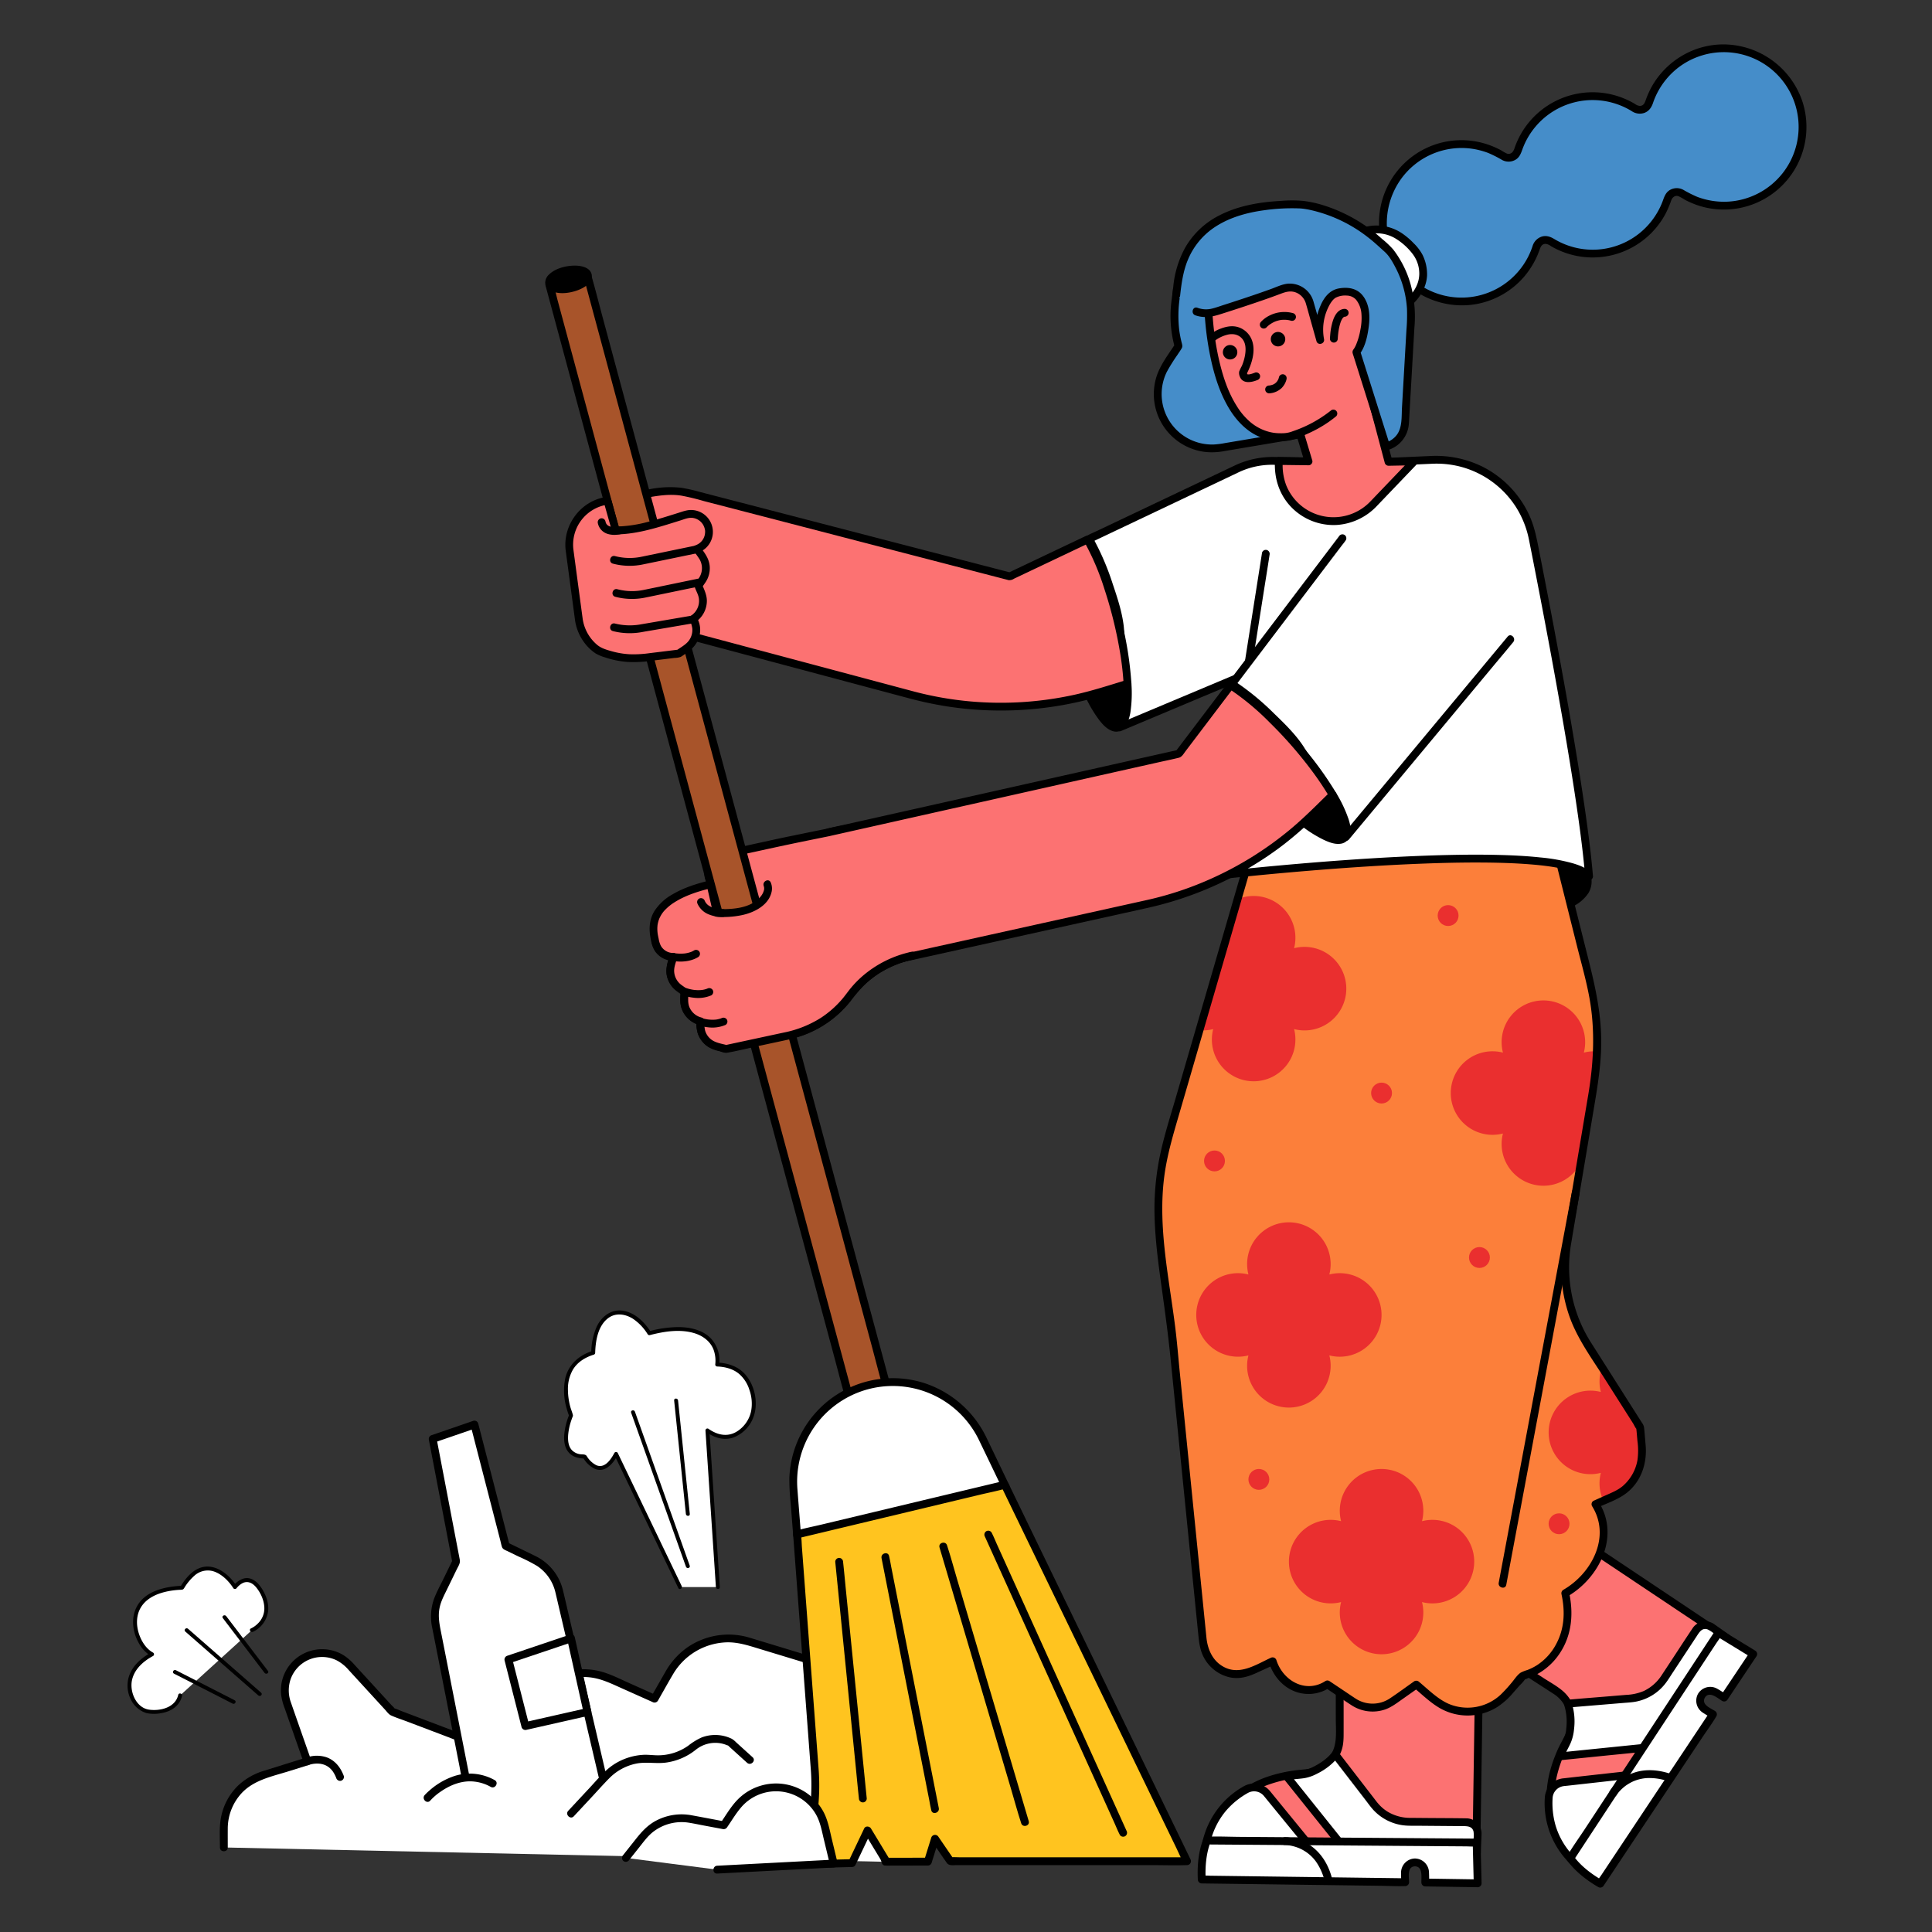 <svg id="Layer_1" data-name="Layer 1" xmlns="http://www.w3.org/2000/svg" width="1000" height="1000" viewBox="0 0 1000 1000"><rect x="0" y="0" width="1000" height="1000" fill="#333333" stroke="none"/><defs><style>.cls-1{fill:#fff;}.cls-2{fill:#fc7272;}.cls-3{fill:#fc7f3a;}.cls-4{fill:#ea2f2f;}.cls-5{fill:#a8542a;}.cls-6{fill:#ffc41f;}.cls-7{fill:#458dc9;}</style></defs><path class="cls-1" d="M115.865,956.241v-9.823a28.907,28.907,0,0,1,20.285-27.591l22.951-7.172-10.615-30.33a19.305,19.305,0,0,1,3.263-18.581v0a19.305,19.305,0,0,1,29.19-.842l22.074,24.081,58.774,22.294,6.789-18.963a35.176,35.176,0,0,1,47.474-20.256l22.75,10.171,7.696-13.468a35.176,35.176,0,0,1,40.771-16.204l42.059,12.783,29.049,101.334"/><path d="M117.892,956.241c0-3.272-.025-6.544,0-9.816a27.107,27.107,0,0,1,7.273-18.398c6.379-6.764,15.759-8.57,24.296-11.238l10.179-3.181a2.05,2.05,0,0,0,1.415-2.493c-3.472-9.919-6.967-19.829-10.415-29.756a18.234,18.234,0,0,1-.339-11.841,17.271,17.271,0,0,1,23.874-10.168,21.139,21.139,0,0,1,6.278,5.019L192.94,877.99l6.315,6.889c.959,1.046,1.9,2.467,3.222,3.059,2.741,1.228,5.666,2.149,8.473,3.214l18.518,7.024c10.385,3.939,20.705,8.229,31.211,11.838.192.066.38.144.57.216a2.061,2.061,0,0,0,2.493-1.416l5.342-14.92c.741-2.069,1.41-4.199,2.311-6.205a33.182,33.182,0,0,1,33.47-19.539c6.066.55,11.396,3.207,16.858,5.649l16.056,7.178a2.077,2.077,0,0,0,2.773-.727c2.648-4.635,5.232-9.313,7.95-13.906a33.393,33.393,0,0,1,27.522-16.271c5.917-.175,11.297,1.617,16.854,3.305l21.011,6.386,14.899,4.528-1.415-1.415,9.838,34.317L452.863,951.8l3.558,12.412c.718,2.503,4.63,1.439,3.909-1.077l-8.21-28.641-14.612-50.971-5.01-17.476c-.367-1.28-.703-2.575-1.102-3.845-.444-1.411-1.446-1.791-2.733-2.182q-20.195-6.138-40.389-12.275a37.646,37.646,0,0,0-32.629,5.037,38.639,38.639,0,0,0-11.193,12.471q-2.902,5.069-5.796,10.143l-1.606,2.81,2.773-.727L325.38,871.02c-5.659-2.53-11.324-5.525-17.495-6.534a37.467,37.467,0,0,0-27.751,6.37c-6.836,4.902-11.252,11.608-14.058,19.445l-6.243,17.437,2.493-1.415-27.791-10.541-19.812-7.515-7.251-2.75a29.593,29.593,0,0,0-3.671-1.392c-.065-.015-.168-.096-.234-.089.313-.031.99.904.728.35a8.649,8.649,0,0,0-1.484-1.619l-6.003-6.549L183.643,861.856a27.602,27.602,0,0,0-5.828-5.129,21.34,21.34,0,0,0-32.261,20.839,32.986,32.986,0,0,0,1.861,6.82l3.028,8.652,6.302,18.006.402,1.15,1.415-2.493L136.86,916.482a33.471,33.471,0,0,0-13.57,7.678,31.186,31.186,0,0,0-9.251,18.851c-.503,4.353-.2,8.857-.2,13.231,0,2.608,4.053,2.612,4.053,0Z"/><path d="M788.616,431.804s29.59,5.69,33.004,22.761-39.833,21.054-39.833,21.054"/><path d="M788.077,433.758a68.646,68.646,0,0,1,13.063,4.045c6.641,2.744,14.087,6.982,17.372,13.77a13.628,13.628,0,0,1,.858,2.302c.114.405.215.816.296,1.229.035.181.07.363.094.546-.064-.479.01.266.014.351q.021.432.002.866c-.008.17-.022.339-.038.508.048-.508-.004.037-.024.124-.065.298-.126.594-.213.887-.052.177-.411,1.077-.229.68a13.111,13.111,0,0,1-5.3,5.531c-5.704,3.629-12.456,5.444-19.14,6.891q-4.724,1.022-9.518,1.684-.208.029-.416.057c-.479.066.475-.062.013-.002-.278.036-.556.072-.834.107q-.617.077-1.236.147c-.351.04-.702.079-1.054.111a2.082,2.082,0,0,0-2.027,2.027,2.042,2.042,0,0,0,2.027,2.027,118.363,118.363,0,0,0,12.237-1.858c7.099-1.418,14.411-3.333,20.744-6.94a20.241,20.241,0,0,0,7.369-6.553,11.573,11.573,0,0,0,1.207-9.255c-2.206-8.311-9.858-13.863-17.222-17.416a70.206,70.206,0,0,0-16.968-5.774c-2.549-.492-3.64,3.413-1.078,3.909Z"/><path class="cls-2" d="M765.615,862.035l-1.498,99.77-136.943-1.614s-1.873-38.829,49.139-42.4a18.344,18.344,0,0,0,17.119-18.233c.022-12.129-.011-23.865-.011-23.865"/><path d="M763.588,862.035l-.149,9.932-.358,23.849-.433,28.844-.373,24.831-.124,8.23a38.512,38.512,0,0,0-.059,3.912,1.688,1.688,0,0,1-.003.173l2.027-2.027-13.703-.162-32.638-.385-39.576-.467-34.203-.403-11.237-.132c-1.756-.021-3.595-.202-5.348-.063-.078.006-.16-.002-.239-.003l2.027,2.027a19.487,19.487,0,0,1,.035-1.978c.042-.764.115-1.526.202-2.286.012-.101.026-.202.038-.304.038-.329-.075.512-.009.067.035-.238.069-.475.106-.713q.127-.799.285-1.593a42.656,42.656,0,0,1,2.17-7.304c.06-.153.123-.304.186-.456-.176.426.046-.106.089-.205.149-.336.299-.672.456-1.005q.504-1.073,1.072-2.114a39.026,39.026,0,0,1,2.647-4.196,36.639,36.639,0,0,1,3.212-3.801,41.091,41.091,0,0,1,4.163-3.748,45.737,45.737,0,0,1,11.693-6.448,69.195,69.195,0,0,1,16.899-3.943c3.182-.352,6.392-.38,9.436-1.484a20.367,20.367,0,0,0,12.47-12.546c1.151-3.268,1.109-6.628,1.113-10.046q.01-9.672-.013-19.344-.001-.526-.003-1.052c-.007-2.608-4.061-2.613-4.053,0q.02,6.995.019,13.991c.001,6.731,1.015,13.989-3.324,19.69a16.619,16.619,0,0,1-6.375,5.029c-2.846,1.284-5.845,1.342-8.893,1.667a74.757,74.757,0,0,0-17.529,3.823c-8.118,2.936-15.651,7.667-21.045,14.493a42.339,42.339,0,0,0-7.994,16.52,33.166,33.166,0,0,0-1.11,9.153c.002.043.002.087.004.13a2.066,2.066,0,0,0,2.027,2.027l13.703.162,32.638.385,39.576.467,34.203.403c5.514.065,11.071.337,16.585.196.08-.002.16.002.239.003a2.057,2.057,0,0,0,2.027-2.027l.149-9.932.358-23.849.433-28.844.373-24.831c.06-4.032.303-8.109.182-12.141-.002-.057.002-.115.003-.173.039-2.609-4.014-2.61-4.053,0Z"/><path class="cls-1" d="M691.171,908.134c-3.188,4.236-11.618,9.955-17.288,10.352-2.806.196-5.448.503-7.951.895l29.644,37.004,68.858,2.557.396-9.806a5.713,5.713,0,0,0-5.661-5.944l-29.953-.25a23.187,23.187,0,0,1-18.169-9.028Z"/><path d="M689.421,907.111c-2.503,3.258-6.363,5.78-10.001,7.575-4.403,2.173-9.262,2.005-14.027,2.741-1.674.259-1.727,2.348-.894,3.387l13.964,17.431L688.51,950.786c1.819,2.271,3.533,4.727,5.504,6.871,1.042,1.134,3.413.824,4.828.876l11.357.422,32.74,1.216c7.041.261,14.11.737,21.156.785.113.001.226.008.339.013a2.059,2.059,0,0,0,2.027-2.027l.374-9.252a7.912,7.912,0,0,0-7.86-8.525c-6.562-.115-13.129-.11-19.692-.164l-9.088-.076a22.555,22.555,0,0,1-12.063-3.263,20.759,20.759,0,0,1-3.611-2.868c-.548-.543-1.058-1.118-1.557-1.706-.057-.067-.359-.438-.173-.204-.017-.021-.032-.042-.049-.063-.433-.548-.853-1.107-1.28-1.66l-6.191-8.03q-6.059-7.858-12.118-15.717l-.233-.302a2.095,2.095,0,0,0-2.773-.727,2.04,2.04,0,0,0-.727,2.773l10.318,13.383,6.896,8.944c1.339,1.736,2.627,3.567,4.093,5.2a25.395,25.395,0,0,0,17.134,8.233c2.128.142,4.283.076,6.414.094l22.316.186c2.391.02,5.389-.198,6.107,2.813a15.288,15.288,0,0,1-.011,3.968l-.235,5.828-.046,1.135,2.027-2.027-23.379-.868-36.961-1.372-8.518-.316,1.433.594-9.988-12.467-16.005-19.978-3.652-4.558-.894,3.387c2.918-.451,5.882-.536,8.792-.989a22.237,22.237,0,0,0,6.524-2.32,32.721,32.721,0,0,0,11.134-8.869,2.038,2.038,0,0,0-.727-2.773A2.078,2.078,0,0,0,689.421,907.111Z"/><path class="cls-1" d="M644.978,926.222a41.028,41.028,0,0,0-21.53,35.781l67.25-5.239-13.04-1.667L655.682,928.215A8.47,8.47,0,0,0,644.978,926.222Z"/><path d="M643.956,924.472a43.84,43.84,0,0,0-22.419,34.382,23.732,23.732,0,0,0-.116,3.149,2.049,2.049,0,0,0,2.027,2.027l22.72-1.77,36.215-2.821,8.316-.648a2.028,2.028,0,0,0,0-4.053l-13.04-1.667,1.433.594-21.61-26.434a10.699,10.699,0,0,0-13.526-2.758c-2.305,1.224-.259,4.724,2.046,3.5a6.577,6.577,0,0,1,8.257,1.688c.511.604,1.002,1.226,1.503,1.839l8.138,9.954,9.039,11.057,2.749,3.362a3.23,3.23,0,0,0,2.393,1.306q6.308.812,12.618,1.613v-4.053l-22.72,1.77-36.215,2.821-8.316.648,2.027,2.027a21.192,21.192,0,0,1,.053-2.329q.035-.547.087-1.093.035-.363.076-.725c.017-.151.117-.913.047-.406q.235-1.693.607-3.364a38.94,38.94,0,0,1,8.285-16.9,41.864,41.864,0,0,1,11.371-9.214C648.274,926.692,646.233,923.189,643.956,924.472Z"/><polygon class="cls-1" points="695.576 956.385 690.699 956.765 696.472 957.502 695.576 956.385"/><path d="M695.576,954.358l-4.878.38a2.163,2.163,0,0,0-1.433.594,2.027,2.027,0,0,0,0,2.866l.41.317a2.016,2.016,0,0,0,1.023.277l5.055.646.718.092.539-.072.484-.204a2.009,2.009,0,0,0,.829-.969,1.935,1.935,0,0,0,.138-1.05,2.21,2.21,0,0,0-.557-1.164l-.896-1.118a2.028,2.028,0,0,0-1.433-.594,2.063,2.063,0,0,0-1.433.594,2.039,2.039,0,0,0-.594,1.433,2.341,2.341,0,0,0,.594,1.433l.896,1.118,1.433-3.46-5.056-.646-.718-.092v4.053l4.878-.38a2.164,2.164,0,0,0,1.433-.594,2.027,2.027,0,0,0-1.433-3.46Z"/><path class="cls-1" d="M732.296,963.98a5.203,5.203,0,0,0-5.086,5.318l.11,4.926-105.299-1.387s-.593-11.972,2.675-20.172l139.609,1.028.532,21.102-27.105-.412-.119-5.316A5.204,5.204,0,0,0,732.296,963.98Z"/><path d="M732.296,961.954a7.342,7.342,0,0,0-7.111,7.174c-.036,1.694.07,3.402.108,5.097l2.027-2.027-10.491-.138-25.188-.332-30.334-.4-26.331-.347-8.646-.114a40.037,40.037,0,0,0-4.133-.054,1.678,1.678,0,0,1-.175-.002l2.027,2.027c-.314-6.511.223-13.53,2.602-19.634l-1.954,1.488,13.948.103,33.235.245,40.437.298,34.753.256,11.535.085c1.796.013,3.675.188,5.467.04.077-.006.157.001.235.002l-2.027-2.027.532,21.102,2.027-2.027-23.722-.36-3.382-.051,2.027,2.027c-.039-1.767-.024-3.544-.118-5.309a7.359,7.359,0,0,0-7.345-7.12c-2.609-.026-2.611,4.027,0,4.053,4.257.043,3.347,5.53,3.41,8.375a2.063,2.063,0,0,0,2.027,2.027l23.722.36,3.382.051a2.049,2.049,0,0,0,2.027-2.027l-.532-21.102a2.062,2.062,0,0,0-2.027-2.027l-13.948-.103-33.235-.245-40.437-.298-34.753-.256c-5.652-.042-11.351-.3-17.002-.125-.078.002-.157-.001-.235-.002a2.095,2.095,0,0,0-1.954,1.488c-2.495,6.4-3.076,13.88-2.747,20.711a2.067,2.067,0,0,0,2.027,2.027l10.491.138,25.188.332,30.334.4,26.331.347c4.244.056,8.536.302,12.779.168.058-.002.117.002.175.002a2.05,2.05,0,0,0,2.027-2.027c-.061-2.717-1.131-7.994,2.949-8.217C734.89,965.865,734.907,961.811,732.296,961.954Z"/><path d="M665.079,954.993a13.86,13.86,0,0,1,1.702.1c.13.013.258.032.388.046-.041-.004-.476-.079-.009.003.357.063.715.12,1.071.192a23.417,23.417,0,0,1,2.436.636q.623.199,1.234.432c.214.082.427.166.638.255-.385-.162.368.17.494.23a22.705,22.705,0,0,1,2.855,1.607,20.943,20.943,0,0,1,5.157,4.933,29.49,29.49,0,0,1,4.643,10.438c.625,2.531,4.535,1.459,3.909-1.077-1.648-6.68-4.996-12.838-10.561-17.014a24.509,24.509,0,0,0-11.175-4.595,17.051,17.051,0,0,0-2.782-.239c-2.604.063-2.614,4.117,0,4.053Z"/><path class="cls-2" d="M813.216,794.255l82.97,55.428L820.479,963.807s-33.624-19.509-8.926-64.286a18.344,18.344,0,0,0-6.017-24.275c-10.174-6.604-20.047-12.948-20.047-12.948"/><path d="M812.193,796.005l8.26,5.518,19.833,13.249,23.987,16.024,20.65,13.795,6.844,4.572c1.065.711,2.121,1.57,3.253,2.173.05.027.096.064.144.096l-.727-2.773-7.575,11.419-18.044,27.199L846.938,920.26,828.03,948.763l-6.212,9.364c-.972,1.465-2.115,2.911-2.957,4.457-.038.069-.089.134-.132.199l2.773-.727a20.182,20.182,0,0,1-1.791-1.211c-.145-.107-.288-.217-.433-.324-.385-.284.366.299-.141-.111-.35-.284-.701-.566-1.044-.858q-1.232-1.049-2.376-2.195a37.858,37.858,0,0,1-9.214-14.709c-2.816-8.42-2.399-17.417-.002-25.944a67.38,67.38,0,0,1,2.992-8.432c1.331-3.087,3.061-5.962,4.454-9.009a20.605,20.605,0,0,0,.362-16.486,20.02,20.02,0,0,0-5.346-7.47c-3.052-2.631-6.74-4.624-10.118-6.808q-6.162-3.983-12.333-7.952c-2.201-1.414-4.236,2.093-2.046,3.5q5.047,3.243,10.085,6.499,4.775,3.084,9.544,6.178a16.912,16.912,0,0,1,5.604,5.8,16.47,16.47,0,0,1,.747,14.693c-1.361,3.058-3.12,5.928-4.454,9.009a75.676,75.676,0,0,0-3.204,8.717c-2.61,8.889-3.256,18.489-.613,27.451a42.224,42.224,0,0,0,9.717,16.84,34.602,34.602,0,0,0,7.563,6.323,2.071,2.071,0,0,0,2.773-.727l7.575-11.419,18.044-27.199L869.727,893.23l18.909-28.503c3.043-4.588,6.35-9.09,9.169-13.821.041-.068.088-.133.132-.199a2.063,2.063,0,0,0-.727-2.773l-8.26-5.518-19.833-13.249L845.13,813.141l-20.65-13.795c-3.345-2.235-6.626-4.707-10.097-6.745-.049-.029-.096-.064-.144-.096-2.175-1.453-4.207,2.056-2.046,3.5Z"/><path class="cls-1" d="M811.51,881.8c1.826,4.978,2.052,15.162-.693,20.139-1.359,2.463-2.536,4.848-3.565,7.163l47.17-4.804L893.954,847.862l-8.02-5.657a5.713,5.713,0,0,0-8.065,1.527L861.397,868.75A23.187,23.187,0,0,1,843.95,879.106Z"/><path d="M809.556,882.339a29.102,29.102,0,0,1,1.142,12.353,18.268,18.268,0,0,1-1.264,5.491c-1.169,2.685-2.731,5.214-3.932,7.896-.555,1.24.057,3.222,1.75,3.05l22.344-2.275c8.211-.836,16.435-1.592,24.638-2.509a2.927,2.927,0,0,0,2.206-1.405c.528-.747,1.05-1.498,1.574-2.248l6.553-9.355,18.797-26.834c4.038-5.765,8.328-11.425,12.146-17.34.061-.095.13-.185.195-.278a2.065,2.065,0,0,0-.727-2.773c-2.539-1.791-5.073-3.59-7.617-5.373a7.898,7.898,0,0,0-11.347,2.133c-3.681,5.481-7.264,11.032-10.895,16.546l-4.959,7.532a22.63,22.63,0,0,1-9.287,8.283,25.791,25.791,0,0,1-9.1,2.027l-9.985.829c-6.632.551-13.271,1.047-19.898,1.653-.126.012-.253.021-.38.032-2.581.214-2.604,4.27,0,4.053l16.965-1.409,11.218-.932c2.223-.185,4.478-.293,6.68-.66a25.304,25.304,0,0,0,15.897-9.812c1.296-1.723,2.423-3.589,3.607-5.388l12.325-18.719c1.317-2,2.78-4.589,5.7-3.503a16.373,16.373,0,0,1,3.334,2.191l4.766,3.362.928.655-.727-2.773-13.422,19.162-21.22,30.293-4.89,6.981,1.75-1.004-15.892,1.618-25.467,2.594-5.811.592,1.75,3.05c1.24-2.77,2.833-5.382,4.045-8.155a23.308,23.308,0,0,0,1.669-6.931,31.972,31.972,0,0,0-1.251-13.777C812.595,878.821,808.677,879.873,809.556,882.339Z"/><path class="cls-1" d="M801.62,930.413A41.028,41.028,0,0,0,819.978,967.92l32.114-59.319-8.479,10.046-34.507,3.86A8.47,8.47,0,0,0,801.62,930.413Z"/><path d="M799.594,930.413A43.723,43.723,0,0,0,816.421,967.9a24.31,24.31,0,0,0,2.534,1.77,2.052,2.052,0,0,0,2.773-.727l10.849-20.04,17.294-31.944,3.971-7.335c1.047-1.935-1.638-4.286-3.183-2.456l-8.48,10.046,1.433-.594c-11.354,1.27-22.713,2.508-34.064,3.81a11.585,11.585,0,0,0-4.978,1.547,10.815,10.815,0,0,0-4.977,8.436c-.222,2.599,3.833,2.584,4.053,0a6.554,6.554,0,0,1,5.474-5.881c.778-.128,1.577-.176,2.361-.264l12.777-1.429,14.193-1.587,4.316-.483a3.564,3.564,0,0,0,2.553-1.013c2.825-3.155,5.474-6.485,8.205-9.721l-3.183-2.456-10.849,20.04-17.294,31.944-3.971,7.335,2.773-.727a21.279,21.279,0,0,1-1.937-1.317c-.131-.097-.261-.196-.391-.294-.35-.264.278.219.045.034-.091-.072-.182-.143-.272-.215-.377-.305-.751-.612-1.119-.928q-1.279-1.102-2.467-2.305a38.947,38.947,0,0,1-9.673-16.184,41.782,41.782,0,0,1-1.54-14.547C803.806,927.807,799.752,927.817,799.594,930.413Z"/><polygon class="cls-1" points="854.421 904.298 852.092 908.601 855.846 904.153 854.421 904.298"/><path d="M852.671,903.275l-2.041,3.77-.288.533a2.04,2.04,0,0,0,.522,2.615,1.931,1.931,0,0,0,1.228.435,1.995,1.995,0,0,0,1.433-.594l3.286-3.893.468-.555a2.401,2.401,0,0,0,.521-.894,2.013,2.013,0,0,0-.102-1.32,1.933,1.933,0,0,0-.624-.811,1.869,1.869,0,0,0-1.228-.435l-1.425.145a2.192,2.192,0,0,0-1.433.594,2.027,2.027,0,0,0,0,2.866,1.97,1.97,0,0,0,1.433.594l1.425-.145-1.433-3.46-3.286,3.893-.468.555,3.183,2.456,2.041-3.77.288-.533a2.126,2.126,0,0,0,.204-1.562,2.067,2.067,0,0,0-.931-1.211,2.027,2.027,0,0,0-2.773.727Z"/><path class="cls-1" d="M880.737,877.586a5.203,5.203,0,0,0,1.705,7.158l4.196,2.582L828.301,975s-10.376-6.002-15.488-13.199L889.477,845.12l18.009,11.01-15.062,22.538-4.529-2.787A5.204,5.204,0,0,0,880.737,877.586Z"/><path d="M878.987,876.563a7.341,7.341,0,0,0,2.289,9.837c1.403.95,2.895,1.788,4.339,2.676l-.727-2.773-5.812,8.735-13.954,20.972-16.805,25.257-14.587,21.923-4.79,7.199c-.749,1.126-1.657,2.244-2.29,3.441-.027.051-.065.098-.097.146l2.773-.727c-5.46-3.168-11.047-7.324-14.761-12.472v2.046l7.659-11.658,18.25-27.777,22.205-33.796,19.084-29.045,6.334-9.64c.987-1.503,2.146-2.986,3.002-4.569.037-.068.086-.132.129-.196l-2.773.727,18.009,11.01-.727-2.773-13.183,19.726-1.88,2.812,2.773-.727c-1.505-.926-2.989-1.904-4.522-2.783a7.361,7.361,0,0,0-9.938,2.428c-1.442,2.183,2.067,4.215,3.5,2.046,2.304-3.486,6.566.364,8.914,1.809a2.068,2.068,0,0,0,2.773-.727l13.183-19.726,1.88-2.813a2.054,2.054,0,0,0-.727-2.773L890.5,843.37a2.066,2.066,0,0,0-2.773.727l-7.659,11.658-18.25,27.777-22.205,33.796-19.084,29.045c-3.1,4.718-6.461,9.35-9.336,14.21-.04.067-.086.131-.129.196a1.976,1.976,0,0,0,0,2.046c4.138,5.735,10.123,10.39,16.215,13.926a2.072,2.072,0,0,0,2.773-.727l5.812-8.735,13.954-20.972,16.805-25.257,14.587-21.923c2.346-3.525,4.94-6.984,7.08-10.64.029-.05.065-.097.097-.146a2.055,2.055,0,0,0-.727-2.773c-2.392-1.472-7.237-3.357-5.174-6.967C883.783,876.341,880.282,874.297,878.987,876.563Z"/><path d="M836.742,929.076c.075-.122.156-.239.237-.356.096-.14.201-.273.298-.412.231-.333-.117.145-.061.076.091-.111.177-.225.269-.336a23.642,23.642,0,0,1,3.091-3.089,20.277,20.277,0,0,1,2.06-1.468,21.857,21.857,0,0,1,2.844-1.514,21.184,21.184,0,0,1,7.019-1.647,29.478,29.478,0,0,1,11.304,1.784c2.472.85,3.534-3.064,1.077-3.909-6.352-2.184-13.432-2.829-19.818-.404a25.14,25.14,0,0,0-10.134,7.013,17.536,17.536,0,0,0-1.686,2.216c-1.367,2.23,2.137,4.268,3.5,2.046Z"/><path class="cls-3" d="M694.079,436.427l-4.727,430.464,92.77-.591s19.95-313.47,16.497-360.557-13.675-109.823-13.675-109.823"/><path d="M692.052,436.427l-.126,11.517-.344,31.341-.509,46.353-.621,56.553-.68,61.94-.686,62.514-.638,58.073-.541,49.269-.389,35.424c-.061,5.583-.254,11.183-.184,16.767.003.238-.005.476-.008.713a2.053,2.053,0,0,0,2.027,2.027l31.352-.2,49.962-.318,11.456-.073a2.071,2.071,0,0,0,2.027-2.027q.386-6.059.761-12.118,1.008-16.19,1.987-32.382,1.423-23.508,2.793-47.019,1.632-28.012,3.179-56.029,1.636-29.703,3.143-59.413,1.447-28.695,2.697-57.399c.702-16.413,1.342-32.83,1.806-49.252.336-11.904.632-23.82.507-35.73-.186-17.793-2.45-35.566-4.555-53.211q-3.872-32.455-8.994-64.752-.285-1.807-.576-3.612c-.418-2.568-4.325-1.478-3.909,1.078,2.599,15.958,4.881,31.974,6.998,48.003,1.871,14.168,3.579,28.36,4.981,42.583.793,8.046,1.643,16.117,1.891,24.203.325,10.602.093,21.227-.149,31.828-.355,15.552-.919,31.099-1.545,46.643q-1.12,27.797-2.508,55.582-1.454,29.698-3.073,59.389-1.553,28.676-3.209,57.346-1.431,24.84-2.924,49.677-1.093,18.192-2.218,36.381c-.357,5.764-1.147,11.679-1.091,17.457.002.248-.032.501-.048.749l2.027-2.027-31.352.2-49.962.318-11.456.073,2.027,2.027.126-11.517.344-31.341.509-46.353.621-56.553.68-61.94.686-62.515.638-58.073.541-49.269.389-35.424c.061-5.583.254-11.183.184-16.767-.003-.237.005-.476.008-.713.029-2.609-4.025-2.611-4.053,0Z"/><path class="cls-3" d="M647.322,442.207,605.738,585.21c-9.684,33.302-6.798,51.49.611,102.409l16.239,161.667c1.296,12.902,13.732,20.804,24.791,15.753l11.341-5.179c4,13.155,17.651,18.931,28.341,11.993h0l13.4,8.958a17.743,17.743,0,0,0,20.394-.264l12.205-8.593,9.14,7.577c11.766,9.754,28.096,8.311,38.37-3.39l7.609-8.666,3.402-1.31c14.424-5.555,22.702-22.601,19.083-39.292l-.482-2.224h0c16.093-9.256,26.212-29.575,15.624-46.078l10.217-4.579c9.158-4.104,14.766-14.186,13.826-24.854l-.919-10.425-27.678-43.558a73.15,73.15,0,0,1-10.138-51.161l13.806-82.084a133.518,133.518,0,0,0-2.133-54.509l-20.106-80.122"/><path class="cls-4" d="M675.231,490.104a21.656,21.656,0,0,0-5.412.683,21.627,21.627,0,0,0-29.245-25.372l-19.731,67.853c.56.043,1.123.072,1.694.072a21.656,21.656,0,0,0,5.412-.683,21.618,21.618,0,1,0,41.869,0,21.62,21.62,0,1,0,5.412-42.553Z"/><path class="cls-4" d="M798.858,613.731a21.615,21.615,0,0,0,19.369-12.016l2.076-12.345a21.552,21.552,0,0,0-.51-2.669c.305.079.615.142.924.208l4.205-25.002a133.356,133.356,0,0,0,1.768-17.702c-.491-.033-.986-.056-1.485-.056a21.655,21.655,0,0,0-5.412.683,21.618,21.618,0,1,0-41.869,0,21.618,21.618,0,1,0,0,41.869,21.635,21.635,0,0,0,20.935,27.03Z"/><path class="cls-4" d="M849.851,749.136l-.919-10.425-19.725-31.042a21.732,21.732,0,0,0-.616,12.809,21.618,21.618,0,1,0,0,41.869,21.669,21.669,0,0,0,1.276,14.402l6.158-2.76C845.182,769.885,850.791,759.803,849.851,749.136Z"/><path d="M645.368,441.668,638.365,465.75l-15.054,51.769L608.896,567.09c-2.763,9.502-5.814,19.004-7.993,28.661a135.584,135.584,0,0,0-3.334,32.488c.252,13.159,2.041,26.259,3.855,39.275,1.672,11.999,3.275,23.854,4.484,35.893l4.869,48.473,5.628,56.025,3.769,37.526c.425,4.23.811,8.33,2.813,12.216a20.219,20.219,0,0,0,13.598,10.554c4.939.999,9.294-.261,13.743-2.293l9.415-4.3-2.977-1.211c2.102,6.6,6.577,12.282,13.086,14.949a19.811,19.811,0,0,0,18.233-1.745h-2.046c4.465,2.985,8.89,6.041,13.4,8.958a19.954,19.954,0,0,0,17.713,2.18c3.288-1.223,6.011-3.348,8.849-5.346l8.083-5.691-2.456-.317c4.536,3.76,9.024,8.239,14.227,11.066a28.95,28.95,0,0,0,29.152-.916,38.207,38.207,0,0,0,8.241-7.38l3.288-3.745a21.002,21.002,0,0,0,2.853-3.25c.396-.735-.755.207-.454.183a8.927,8.927,0,0,0,2.062-.794,38.927,38.927,0,0,0,5.53-2.511,32.92,32.92,0,0,0,10.933-10.485c6.239-9.491,7.027-20.602,4.676-31.446l-.931,2.289c16.625-9.562,27.395-31.19,16.352-48.851l-.727,2.773c5.184-2.324,11.028-4.256,15.476-7.873,7.294-5.931,10.282-15.239,9.475-24.393-.263-2.987-.484-5.981-.79-8.964a5.658,5.658,0,0,0-1.165-2.747l-8.217-12.931q-9.167-14.426-18.334-28.852a72.548,72.548,0,0,1-10.009-51.201L824.94,573.96c2.06-12.246,4.079-24.376,3.831-36.873-.273-13.73-3.181-26.855-6.497-40.07L805.04,428.336l-.401-1.599c-.634-2.529-4.545-1.457-3.909,1.077l15.596,62.148c2.192,8.734,4.704,17.485,6.324,26.35,3.079,16.852,2.241,33.629-.582,50.412L810.103,637.86c-.474,2.815-.993,5.63-1.367,8.461a75.671,75.671,0,0,0,3.803,35.608c4.117,11.325,11.487,21.362,17.911,31.471l11.018,17.339,3.927,6.179c.21.33,1.351,2.725,1.763,2.775-.412-.05-.173-1.519-.218-.606a11.473,11.473,0,0,0,.133,1.513l.466,5.289a35.79,35.79,0,0,1-.019,10.032,23.008,23.008,0,0,1-7.593,13.255c-2.5,2.112-5.495,3.318-8.443,4.64l-6.698,3.002a2.042,2.042,0,0,0-.727,2.773c9.87,15.784-.153,34.825-14.898,43.305a2.081,2.081,0,0,0-.931,2.289c1.946,8.974,1.576,17.979-2.965,26.17A29.221,29.221,0,0,1,795.54,861.898a28.445,28.445,0,0,1-4.955,2.488,19.874,19.874,0,0,0-3.426,1.337c-1.914,1.22-3.462,3.793-4.942,5.479a73.955,73.955,0,0,1-5.474,5.952,25.149,25.149,0,0,1-26.817,4.794c-5.805-2.51-10.615-7.437-15.43-11.429a2.08,2.08,0,0,0-2.456-.317c-4.168,2.934-8.278,5.976-12.519,8.805a16.088,16.088,0,0,1-18.034.052c-2.005-1.297-3.972-2.655-5.957-3.982l-7.443-4.976a1.991,1.991,0,0,0-2.046,0c-10.161,6.595-21.962-.1-25.364-10.781a2.064,2.064,0,0,0-2.977-1.211c-7.144,3.263-15.153,8.701-23.17,5.212-6.454-2.81-9.417-9.098-10.084-15.734l-3.246-32.316-5.449-54.246-5.119-50.957c-.76-7.566-1.354-15.171-2.291-22.718-3.216-25.893-9.105-52.049-5.739-78.248,1.494-11.625,4.934-22.813,8.195-34.027l12.98-44.637,15.479-53.232,9.548-32.835.473-1.625c.73-2.51-3.18-3.581-3.909-1.077Z"/><path class="cls-1" d="M702.327,324.874,579.642,376.44c-.533-9.743,2.35-44.61-.912-57.487-4.175-16.481-9.696-30.776-15.02-39.974l76.789-36.461a41.193,41.193,0,0,1,18.448-3.974l26.688.505"/><path d="M701.788,322.92l-12.204,5.13-29.308,12.318-35.453,14.902L594.181,368.148l-10.093,4.242c-1.564.657-3.29,1.195-4.781,2.009a2.212,2.212,0,0,1-.205.086l2.566,1.954c-.242-4.62.025-9.282.172-13.901.209-6.58.435-13.161.487-19.745a155.389,155.389,0,0,0-.654-18.416c-.839-7.522-3.296-14.883-5.696-22.028a134.586,134.586,0,0,0-10.517-24.394l-.727,2.773,13.954-6.626,29.499-14.007,26.497-12.581,6.327-3.004a40.268,40.268,0,0,1,18.014-3.94c8.595.142,17.189.325,25.783.488l.83.016c2.609.049,2.609-4.004,0-4.053l-25.444-.481a46.006,46.006,0,0,0-20.737,4.238c-1.469.69-2.933,1.393-4.399,2.089L610.354,254.595l-30.375,14.423-11.372,5.4c-1.882.894-3.834,1.708-5.67,2.692-.081.043-.167.079-.249.118a2.05,2.05,0,0,0-.727,2.773,123.692,123.692,0,0,1,9.186,20.745q2.295,6.52,4.147,13.184a72.195,72.195,0,0,1,2.184,9.272,130.846,130.846,0,0,1,.806,17.637c-.013,6.545-.22,13.088-.43,19.63-.17,5.304-.517,10.665-.238,15.971.061,1.159,1.273,2.498,2.566,1.954l12.204-5.13,29.308-12.318,35.454-14.901,30.642-12.879q7.437-3.126,14.873-6.251l.205-.086a2.095,2.095,0,0,0,1.415-2.493,2.039,2.039,0,0,0-2.493-1.416Z"/><path d="M570.275,357.994q-3.287,1.002-6.602,1.871c5.372,11.142,10.848,17.704,14.855,16.689,4.101-1.039,5.777-9.788,5.075-22.623Z"/><path d="M569.736,356.04q-3.284.996-6.602,1.871a2.056,2.056,0,0,0-1.211,2.977,66.045,66.045,0,0,0,7.05,11.837c1.783,2.295,3.952,4.687,6.789,5.636,6.017,2.014,8.596-5.112,9.34-9.661a68.95,68.95,0,0,0,.526-14.77,2.05,2.05,0,0,0-2.566-1.954L569.736,356.04c-2.488.759-1.427,4.672,1.078,3.909l13.327-4.063-2.565-1.954a76.309,76.309,0,0,1-.155,11.978,28.613,28.613,0,0,1-.748,4.229,11.483,11.483,0,0,1-1.084,2.903c-.12.214-.251.418-.386.622-.25.379.072-.045-.151.193-.145.154-.291.302-.446.447-.083.077-.3.199.057-.038a2.555,2.555,0,0,0-.307.194c-.31.284.168-.016-.097.06a5.252,5.252,0,0,1-.562.141c.46-.079-.021-.038-.213-.036-.113.001-.373-.067.073.018a2.621,2.621,0,0,1-.316-.068c-.216-.07-.433-.125-.644-.21.388.157-.266-.151-.344-.196a8.821,8.821,0,0,1-1.138-.774,20.573,20.573,0,0,1-2.902-3.057,61.948,61.948,0,0,1-6.79-11.494l-1.211,2.977q3.318-.878,6.603-1.871C573.303,359.193,572.242,355.279,569.736,356.04Z"/><path class="cls-2" d="M331.614,322.28l141.922,37.871a179.018,179.018,0,0,0,90.136-.286q3.314-.873,6.602-1.871l13.327-4.063a188.19,188.19,0,0,0-5.698-34.716c-4.175-16.481-9.696-30.776-15.02-39.974l-16.943,8.045-23.281,11.054L357.253,255.428a42.029,42.029,0,0,0-17.849-.709l-18.815,3.316"/><path d="M331.075,324.234l6.579,1.756,17.238,4.6,24.149,6.444,27.312,7.288,26.728,7.132,22.395,5.976,14.315,3.82a194.217,194.217,0,0,0,20.087,4.333,182.602,182.602,0,0,0,54.066.342,179.638,179.638,0,0,0,26.4-5.833c3.462-1.044,6.919-2.109,10.378-3.163l3.419-1.042a2.062,2.062,0,0,0,1.488-1.954,182.553,182.553,0,0,0-4.845-31.467,202.584,202.584,0,0,0-9.876-31.228,112.122,112.122,0,0,0-6.274-13.018,2.078,2.078,0,0,0-2.773-.727l-32.662,15.509-7.562,3.59,1.562-.204-5.79-1.502-15.496-4.02-22.391-5.809-26.473-6.868-27.744-7.198-26.204-6.798L377.25,258.521l-14.688-3.81a85.189,85.189,0,0,0-9.948-2.24,53.763,53.763,0,0,0-16.738.82l-12.934,2.28-2.891.51c-2.564.452-1.478,4.359,1.077,3.909l12.587-2.219c6.279-1.107,12.411-2.223,18.832-1.247a117.599,117.599,0,0,1,11.684,2.808l21.497,5.577,30.189,7.832,33.784,8.764,32.337,8.389,25.482,6.611,13.622,3.534c.306.079.613.176.923.239a4.375,4.375,0,0,0,2.795-.748l13.636-6.474q10.786-5.121,21.572-10.243l3.841-1.824-2.773-.727a131.916,131.916,0,0,1,10.59,24.879,220.416,220.416,0,0,1,7.983,32.449,152.019,152.019,0,0,1,1.868,16.339l1.488-1.954c-8.937,2.725-17.836,5.622-26.967,7.637a177.519,177.519,0,0,1-53.822,3.438,175.191,175.191,0,0,1-29.712-5.258l-11.954-3.19-20.795-5.549-26.065-6.955-27.385-7.308-25.12-6.703-19.227-5.13c-3.147-.84-6.284-1.738-9.446-2.521-.14-.035-.278-.074-.417-.111-2.523-.673-3.599,3.236-1.078,3.909Z"/><path class="cls-2" d="M456.303,425.198l-47.515,9.718-34.671,7.496a9.594,9.594,0,0,0-7.016,12.579v0a9.594,9.594,0,0,0,9.107,6.392l12.293-.081c3.343-.022-.178,3.262-1.763,6.206l5.667.282a4.358,4.358,0,0,1-2.295,2.022c-10.536,3.962-28.316,5.902-42.065,6.526a9.328,9.328,0,0,0-8.736,11.144h0a9.304,9.304,0,0,0,9.253,7.496l-1.195,3.989a11.115,11.115,0,0,0,4.182,12.23l2.741,1.96-.188,3.903a11.115,11.115,0,0,0,8.417,11.321h0l-.051,1.936a11.115,11.115,0,0,0,8.187,11.017l5.058,1.379,32.222-6.824a53.253,53.253,0,0,0,31.86-20.536h0a53.254,53.254,0,0,1,31.421-20.441l1.105-.244"/><path d="M455.764,423.243l-21.434,4.384-25.469,5.209c-6.768,1.384-13.509,2.914-20.26,4.373l-13.269,2.869a21.045,21.045,0,0,0-3.375.881,11.61,11.61,0,0,0-3.696,19.363,12.306,12.306,0,0,0,8.62,3.083l7.196-.048,3.418-.022a6.976,6.976,0,0,0,.873-.006c.042-.006.088.007.129-.001.108-.021.438-.03.308.016-.015.005-1.252-1.185-.937-1.379a17.524,17.524,0,0,0-1.21,1.935c-.585.845-1.169,1.686-1.671,2.584a2.05,2.05,0,0,0,1.75,3.05l5.667.282-1.75-3.05a3.561,3.561,0,0,1-2.261,1.515c-1.157.4-2.329.757-3.508,1.086-2.502.697-5.041,1.263-7.591,1.755-5.592,1.08-11.249,1.799-16.917,2.332q-4.239.399-8.491.654c-2.564.155-5.233.037-7.651,1.022a11.346,11.346,0,0,0,4.326,21.875l-1.954-2.566c-1.128,3.765-2.369,7.378-1.224,11.34a13.211,13.211,0,0,0,4.637,6.787c1.057.813,2.162,1.566,3.246,2.341l-1.004-1.75c-.14,2.906-.487,5.858.502,8.666a13.296,13.296,0,0,0,9.215,8.513l-1.488-1.954a17.416,17.416,0,0,0,.687,6.571,13.467,13.467,0,0,0,5.283,6.706,18.588,18.588,0,0,0,5.48,2.129c1.32.36,2.963,1.117,4.348.873,5.546-.975,11.052-2.34,16.56-3.507,5.207-1.103,10.419-2.189,15.623-3.308a55.446,55.446,0,0,0,31.808-19.81,76.994,76.994,0,0,1,6.544-7.699,50.646,50.646,0,0,1,8.006-6.412,54.409,54.409,0,0,1,18.028-7.299c2.546-.562,1.469-4.47-1.078-3.909a57.121,57.121,0,0,0-25.845,12.91,53.259,53.259,0,0,0-5.404,5.539c-1.594,1.892-2.992,3.935-4.6,5.815a51.494,51.494,0,0,1-11.203,9.823,56.658,56.658,0,0,1-19.33,7.556l-16.549,3.504-13.678,2.897h1.078c-2.556-.697-5.497-1.133-7.743-2.602a9.001,9.001,0,0,1-3.634-4.933,15.312,15.312,0,0,1-.328-4.844,2.052,2.052,0,0,0-1.488-1.954,9.16,9.16,0,0,1-6.328-5.523c-.85-2.22-.568-4.527-.457-6.84a2.75,2.75,0,0,0-1.112-2.766c-.787-.578-1.596-1.126-2.383-1.704a9.235,9.235,0,0,1-3.852-7.366c-.015-2.275.945-4.557,1.59-6.712a2.046,2.046,0,0,0-1.954-2.566,7.375,7.375,0,0,1-7.408-7.506,7.263,7.263,0,0,1,2.134-4.945,7.889,7.889,0,0,1,5.511-2.171,202.792,202.792,0,0,0,31.093-3.602c2.595-.535,5.177-1.155,7.712-1.931,2.572-.788,5.101-1.527,6.55-3.985a2.048,2.048,0,0,0-1.75-3.05l-5.667-.282,1.75,3.05c.917-1.643,2.242-3.072,3.011-4.793.808-1.809.269-3.882-1.862-4.348a26.777,26.777,0,0,0-5.679-.084l-7.136.047a7.868,7.868,0,0,1-6.948-3.326,7.656,7.656,0,0,1,.413-9.041,8.406,8.406,0,0,1,4.997-2.755l11.296-2.442c7.599-1.643,15.189-3.333,22.798-4.929,7.445-1.562,14.907-3.049,22.36-4.573,8.209-1.679,16.503-3.134,24.662-5.044.146-.034.294-.06.441-.09,2.554-.522,1.473-4.43-1.077-3.909Z"/><rect class="cls-5" x="361.762" y="134.38" width="20.212" height="597.794" transform="translate(-99.937 111.695) rotate(-15.083)"/><path d="M458.866,717.293l-19.516,5.26,2.493,1.415-4.167-15.46-11.338-42.071-16.705-61.984-20.446-75.864-22.396-83.102L344.26,361.884l-21.079-78.213-17.808-66.078-12.764-47.359-3.975-14.751c-.688-2.552-1.19-5.27-2.091-7.757-.111-.307-.173-.641-.258-.958l-1.415,2.493,19.516-5.26-2.493-1.415,4.167,15.46,11.338,42.071,16.705,61.984,20.446,75.864,22.396,83.102L399.476,504.67l21.079,78.213,17.809,66.078L451.127,696.32c2.021,7.498,3.911,15.047,6.066,22.508.092.317.172.638.258.958.678,2.516,4.589,1.448,3.909-1.077l-4.167-15.46-11.338-42.071L429.149,599.192l-20.446-75.864-22.396-83.102-22.531-83.602-21.079-78.213L324.888,212.333l-12.764-47.359c-2.021-7.498-3.911-15.047-6.066-22.508-.092-.317-.172-.638-.258-.958a2.058,2.058,0,0,0-2.493-1.415l-19.516,5.26a2.058,2.058,0,0,0-1.415,2.493l4.167,15.461,11.338,42.071,16.705,61.984,20.446,75.864,22.396,83.102L379.96,509.93l21.079,78.213,17.808,66.078L431.611,701.58c2.021,7.498,3.911,15.047,6.066,22.508.092.317.172.638.258.958a2.058,2.058,0,0,0,2.493,1.415l19.516-5.26C462.46,720.523,461.392,716.612,458.866,717.293Z"/><path class="cls-6" d="M414.139,965.024l2.04-5.89a106.315,106.315,0,0,0,5.557-42.779l-9.191-122.123,32.83-52.598L500.5,754.496l19.57,14.009,94.354,194.851H491.925l-7.962-11.637-3.689,11.853-21.424.04-9.8-16.18-8.043,16.9Z"/><path d="M416.093,965.562c.938-2.708,1.913-5.407,2.791-8.136a108.833,108.833,0,0,0,4.293-19.398,111.152,111.152,0,0,0,.515-22.62l-1.705-22.658-2.978-39.576-2.911-38.68-1.016-13.498c-.16-2.131-.153-4.359-.487-6.471-.015-.096-.015-.197-.022-.293l-.277,1.023,11.152-17.867,17.616-28.223,4.062-6.508-2.289.931,32.164,7.505,18.9,4.41a20.935,20.935,0,0,0,3.947.921c.351.006-.334.042-.345-.16.004.076.503.36.56.401l2.901,2.076,16.084,11.514-.727-.727,2.529,5.223,6.883,14.213,10.133,20.925,12.356,25.516,13.588,28.061,13.718,28.328,12.789,26.41,10.764,22.229,7.747,15.999c1.223,2.526,2.332,5.161,3.689,7.619.058.106.106.219.159.328l1.75-3.05H496.932c-1.572,0-3.223-.144-4.79,0-.071.006-.145,0-.217,0l1.75,1.004-7.963-11.637a2.055,2.055,0,0,0-3.704.484L478.32,963.033l1.954-1.488-18.748.035-2.675.005,1.75,1.004-9.8-16.18c-.734-1.212-2.823-1.423-3.5,0l-8.043,16.9,1.75-1.004L417.53,962.91l-3.391.087c-2.603.067-2.614,4.121,0,4.053l23.479-.604,3.391-.087a2.012,2.012,0,0,0,1.75-1.004l8.043-16.9h-3.5l9.211,15.208c.588.97,1.046,1.894,2.373,1.976.789.049,1.598-.003,2.389-.004l10.882-.02,8.119-.015a2.076,2.076,0,0,0,1.954-1.488l3.689-11.853-3.704.484c2.635,3.851,5.186,7.775,7.911,11.562,1.095,1.522,3.429,1.079,5.097,1.079H595.889c6.078,0,12.192.198,18.268,0,.089-.003.178,0,.267,0a2.051,2.051,0,0,0,1.75-3.05l-4.676-9.656-12.097-24.981-16.901-34.902-18.778-38.779-18.068-37.311-14.56-30.068-8.295-17.131a6.684,6.684,0,0,0-1.879-2.874c-4.639-3.392-9.348-6.692-14.021-10.037-1.732-1.24-3.428-2.637-5.244-3.754a7.771,7.771,0,0,0-2.34-.701l-14.7-3.43L448.23,740.22l-2.316-.54a2.091,2.091,0,0,0-2.289.931l-8.123,13.014L420.099,778.303l-6.229,9.979c-.996,1.596-2.102,3.165-3.006,4.816a4.363,4.363,0,0,0-.231,2.659l.432,5.736,1.59,21.13,2.149,28.56,2.208,29.337,1.794,23.842q.44,5.842.879,11.684a107.316,107.316,0,0,1-5.723,43.302l-1.779,5.136C411.329,966.955,415.243,968.016,416.093,965.562Z"/><path class="cls-1" d="M412.545,794.232,410.73,770.914a51.544,51.544,0,0,1,38.108-53.805h0a51.544,51.544,0,0,1,59.74,27.48l11.492,23.916Z"/><path d="M414.572,794.232c-.604-7.754-1.226-15.507-1.811-23.263A49.524,49.524,0,0,1,506.875,745.71q5.567,11.52,11.083,23.065l.362.753,1.211-2.977L508.78,769.123l-25.565,6.117-31.155,7.454-26.827,6.419c-4.329,1.036-8.767,1.877-13.042,3.12-.06.018-.123.029-.184.044-2.536.607-1.462,4.516,1.077,3.909l10.751-2.572L449.4,787.497l31.155-7.455,26.827-6.419c4.329-1.036,8.767-1.877,13.042-3.12.06-.018.123-.029.184-.044a2.055,2.055,0,0,0,1.211-2.977l-11.044-22.985a54.491,54.491,0,0,0-32.393-28.627A53.577,53.577,0,0,0,408.585,764.89a116.022,116.022,0,0,0,.695,13.431l1.162,14.922.077.989C410.72,796.816,414.775,796.838,414.572,794.232Z"/><line class="cls-2" x1="511.525" y1="794.308" x2="581.349" y2="948.657"/><path d="M509.775,795.331l6.974,15.416,16.639,36.781L553.61,892.229,571,930.671l5.738,12.685c.911,2.013,1.729,4.108,2.746,6.07.043.082.077.17.115.254a2.042,2.042,0,0,0,2.773.727,2.075,2.075,0,0,0,.727-2.773l-6.974-15.416-16.639-36.781-20.221-44.7-17.391-38.442L516.136,799.61c-.911-2.013-1.729-4.108-2.746-6.07-.043-.082-.077-.17-.115-.254a2.042,2.042,0,0,0-2.773-.727,2.075,2.075,0,0,0-.727,2.773Z"/><line class="cls-2" x1="488.25" y1="800.433" x2="530.512" y2="943.144"/><path d="M486.296,800.972l4.224,14.264,10.069,34.001,12.244,41.345,10.522,35.53c1.709,5.771,3.268,11.615,5.135,17.338.025.077.046.155.069.233.739,2.495,4.652,1.433,3.909-1.077l-4.224-14.264L518.173,894.34,505.93,852.995l-10.522-35.53c-1.709-5.772-3.268-11.615-5.135-17.338-.025-.077-.046-.155-.069-.233-.739-2.495-4.652-1.433-3.909,1.078Z"/><line class="cls-2" x1="458.238" y1="805.946" x2="483.963" y2="936.407"/><path d="M456.284,806.485l2.565,13.008,6.157,31.226,7.42,37.63,6.414,32.527,2.121,10.756c.333,1.689.578,3.427,1.005,5.096.018.071.029.146.043.218.504,2.557,4.412,1.474,3.909-1.078l-2.565-13.008-6.157-31.226-7.42-37.63-6.414-32.527L461.24,810.721c-.333-1.689-.579-3.427-1.005-5.096-.018-.071-.029-.146-.043-.218-.504-2.557-4.412-1.474-3.909,1.077Z"/><line class="cls-2" x1="434.351" y1="808.396" x2="446.601" y2="930.895"/><path d="M432.324,808.396l1.222,12.219,2.921,29.213,3.545,35.451,3.054,30.537c.495,4.954.943,9.916,1.486,14.865.008.071.014.143.021.214a2.084,2.084,0,0,0,2.027,2.027,2.041,2.041,0,0,0,2.027-2.027l-1.222-12.219-2.921-29.213-3.545-35.451-3.054-30.537c-.495-4.954-.943-9.916-1.486-14.865-.008-.071-.014-.143-.021-.214a2.084,2.084,0,0,0-2.027-2.027,2.041,2.041,0,0,0-2.027,2.027Z"/><path class="cls-7" d="M878.444,27.392a40.643,40.643,0,0,0-25.01,26.005,4.93,4.93,0,0,1-7.357,2.668A40.71,40.71,0,0,0,785.557,78.18a4.93,4.93,0,0,1-7.345,2.704,40.731,40.731,0,1,0,17.077,46.78,4.939,4.939,0,0,1,7.368-2.692,40.71,40.71,0,0,0,60.516-22.114,4.939,4.939,0,0,1,7.368-2.692,40.727,40.727,0,1,0,7.902-72.774Z"/><path d="M877.905,25.438a43.183,43.183,0,0,0-22.631,18.814,44.143,44.143,0,0,0-3.157,6.755c-.642,1.729-1.079,3.766-3.332,3.807a4.825,4.825,0,0,1-2.571-1.039,41.208,41.208,0,0,0-3.85-2.022,43.558,43.558,0,0,0-7.916-2.785A42.712,42.712,0,0,0,783.826,76.961c-.575,1.703-1.902,3.208-3.895,2.515a20.205,20.205,0,0,1-2.825-1.597,44.046,44.046,0,0,0-4.187-2.002,42.526,42.526,0,0,0-44.826,7.509,42.922,42.922,0,0,0-10.06,50.633c8.209,17.098,27.445,26.666,46.03,23.382a42.671,42.671,0,0,0,25.264-14.714,43.866,43.866,0,0,0,7.338-12.794c.622-1.693,1.093-3.622,3.278-3.67a5.289,5.289,0,0,1,2.755,1.144,41.215,41.215,0,0,0,3.86,2.001,42.739,42.739,0,0,0,55.531-18.741,51.968,51.968,0,0,0,2.929-6.891c.571-1.596,2.021-2.796,3.802-2.166a25.347,25.347,0,0,1,3.208,1.802c1.252.669,2.538,1.263,3.847,1.81a41.688,41.688,0,0,0,8.124,2.478,42.744,42.744,0,0,0,49.073-54.67A43.342,43.342,0,0,0,891.182,22.984a42.653,42.653,0,0,0-13.277,2.454c-2.441.868-1.389,4.785,1.077,3.909a38.713,38.713,0,1,1,15.375,75.024,39.257,39.257,0,0,1-15.867-2.482,63.327,63.327,0,0,1-7.215-3.642,7.117,7.117,0,0,0-6.524-.13c-2.342,1.159-3.164,3.248-3.99,5.558a38.108,38.108,0,0,1-2.953,6.314,38.606,38.606,0,0,1-53.421,13.668c-2.096-1.261-4.356-1.969-6.758-1.059a7.38,7.38,0,0,0-4.403,4.868,38.699,38.699,0,0,1-65.431,13.858,38.6,38.6,0,0,1-9.953-24.094,39.5,39.5,0,0,1,7.075-24.213,38.607,38.607,0,0,1,37.835-15.9,40.862,40.862,0,0,1,7.56,2.055,60.897,60.897,0,0,1,7.166,3.63,7.073,7.073,0,0,0,6.779-.021c2.166-1.2,2.927-3.218,3.713-5.419a38.326,38.326,0,0,1,6.996-12.031,38.635,38.635,0,0,1,42.383-11.275,38.455,38.455,0,0,1,7.176,3.431,7.372,7.372,0,0,0,6.574.958c2.438-.921,3.708-2.804,4.511-5.188a37.983,37.983,0,0,1,2.728-6.186,39.178,39.178,0,0,1,8.768-10.805,38.488,38.488,0,0,1,11.877-6.922C881.413,28.458,880.363,24.539,877.905,25.438Z"/><path class="cls-1" d="M700.336,122.674s17.15-13.475,33.687,9.187c9.8,18.987-11.025,28.787-11.025,28.787"/><path d="M701.769,124.107c-.703.549-.218.169.081-.034.42-.285.855-.549,1.297-.798.655-.369,1.33-.7,2.018-1.003.343-.151.032-.013-.033.013.104-.042.208-.086.313-.126.218-.082.435-.167.654-.246q.701-.251,1.417-.455a18.822,18.822,0,0,1,14.562,1.854,32.384,32.384,0,0,1,9.059,8.086,16.703,16.703,0,0,1,3.468,9.654c.189,5.025-2.159,9.393-5.595,12.791a24.589,24.589,0,0,1-7.036,5.056c-2.357,1.114-.302,4.61,2.046,3.5,7.565-3.577,14.133-11.163,14.623-19.716a22.726,22.726,0,0,0-2.381-10.847,24.326,24.326,0,0,0-4.582-5.971,36.373,36.373,0,0,0-5.016-4.407,23.6,23.6,0,0,0-18.265-4.367,22.194,22.194,0,0,0-9.498,4.151,2.038,2.038,0,0,0,0,2.866,2.078,2.078,0,0,0,2.866,0Z"/><path class="cls-1" d="M655.182,286.633,628.899,453.354s176.533-20.314,193.604.269C819.088,412.442,803.401,329.436,793.33,278.71a50.613,50.613,0,0,0-51.89-40.7l-63.41,2.812"/><path d="M653.227,286.094l-2.62,16.618-6.289,39.896-7.566,47.993-6.574,41.702c-1.063,6.745-2.162,13.485-3.19,20.236-.014.092-.029.184-.044.276-.18,1.145.51,2.732,1.954,2.565,1.573-.181,3.146-.352,4.72-.522q6.416-.694,12.838-1.332,9.605-.959,19.219-1.816,11.839-1.057,23.691-1.956,13.14-.993,26.295-1.755,13.444-.768,26.904-1.21c8.635-.269,17.275-.413,25.914-.338,7.648.066,15.301.293,22.927.881,3.261.251,6.519.569,9.76,1.004-.418-.056.488.069.67.095q.591.085,1.182.175,1.063.163,2.122.347c1.297.226,2.589.477,3.874.763a47.786,47.786,0,0,1,6.616,1.916c.234.089.465.184.697.275.28.11.163.072-.07-.031.117.052.236.101.352.154.415.189.827.382,1.231.594a19.889,19.889,0,0,1,2.076,1.29c-.287-.198-.207-.179.09.081.123.108.248.214.367.327a8.494,8.494,0,0,1,.694.734,2.045,2.045,0,0,0,3.46-1.433c-.878-10.538-2.236-21.035-3.706-31.504-1.79-12.745-3.811-25.457-5.936-38.151q-3.45-20.612-7.239-41.166-3.623-19.792-7.449-39.546-1.738-8.998-3.511-17.99c-1.185-6.015-2.274-11.946-4.705-17.613a52.7,52.7,0,0,0-24.682-26.125,54.613,54.613,0,0,0-27.09-5.491l-17.932.795-26.235,1.163-17.136.76-.878.039c-2.598.115-2.612,4.169,0,4.053l12.094-.536,25.202-1.118,21.758-.965c1.424-.063,2.849-.13,4.273-.19a49.381,49.381,0,0,1,15.548,1.773,48.847,48.847,0,0,1,27.753,20.629,49.556,49.556,0,0,1,6.746,16.957q1.688,8.444,3.325,16.899,3.729,19.13,7.295,38.291,3.788,20.395,7.32,40.835c2.222,12.932,4.348,25.882,6.278,38.861,1.616,10.865,3.115,21.754,4.232,32.683q.34,3.325.62,6.656l3.46-1.433c-2.42-2.887-6.438-4.334-9.931-5.375a93.679,93.679,0,0,0-16.803-3.007c-7.251-.776-14.546-1.123-21.834-1.299-8.459-.204-16.924-.155-25.384.03-8.974.196-17.945.55-26.91,1.006q-13.412.683-26.808,1.649-12.35.879-24.686,1.945-10.34.889-20.67,1.895-7.383.719-14.76,1.5c-2.293.244-4.689.327-6.956.76-.097.019-.199.023-.298.034l1.954,2.565,2.62-16.618,6.289-39.896,7.566-47.993,6.574-41.702c1.063-6.745,2.162-13.485,3.19-20.236.014-.092.029-.184.044-.276a2.09,2.09,0,0,0-1.416-2.493,2.042,2.042,0,0,0-2.493,1.415Z"/><path d="M654.306,149.425c2.608,0,2.612-4.053,0-4.053-2.608,0-2.612,4.053,0,4.053Z"/><path class="cls-7" d="M609.12,150.122l-.82,6.46a57.968,57.968,0,0,0,1.691,22.518l-6.225,9.604a28.115,28.115,0,0,0,.127,30.78h0a28.115,28.115,0,0,0,28.132,12.238l43.812-7.374c8.96-5.842,37.818-66.654,15.458-92.729"/><path d="M607.093,150.122c-.363,2.857-.797,5.715-1.047,8.584a60.77,60.77,0,0,0,1.99,20.933l.204-1.562c-3.637,5.61-8.052,11.218-9.893,17.731a30.149,30.149,0,0,0,25.975,38.167,33.533,33.533,0,0,0,9.238-.467l16.142-2.717,20.682-3.481,5.48-.922a6.366,6.366,0,0,0,3.363-2.394c3.905-4.356,6.726-9.791,9.261-15.017a143.533,143.533,0,0,0,9.02-23.725,100.64,100.64,0,0,0,4.121-26.42c.055-8.21-1.306-16.728-5.504-23.901a33.408,33.408,0,0,0-3.399-4.745c-1.692-1.99-4.547.888-2.866,2.866,5.307,6.245,7.336,14.594,7.664,22.673.378,9.317-1.231,18.631-3.686,27.59a136.743,136.743,0,0,1-9.336,24.606,91.46,91.46,0,0,1-5.043,9.001q-.57.882-1.172,1.743-.233.332-.472.659c-.092.126-.186.25-.278.376-.337.461.068-.076-.137.182a19.592,19.592,0,0,1-1.997,2.231c-.145.134-.302.256-.445.391-.255.24.437-.214.127-.096-.075.029-.129.116-.205.145.775-.301.384-.132.16-.117-.635.044-1.29.217-1.917.323l-8.106,1.364-22.608,3.805-8.393,1.413a42.865,42.865,0,0,1-5.771.73,26.097,26.097,0,0,1-24.334-37.529,90.438,90.438,0,0,1,5.454-8.756c.756-1.166,1.598-2.309,2.281-3.519.592-1.049.21-1.993-.061-3.085a59.009,59.009,0,0,1-1.18-6.044,63.75,63.75,0,0,1,.224-16.948l.517-4.069a2.037,2.037,0,0,0-2.027-2.027,2.078,2.078,0,0,0-2.027,2.027Z"/><path class="cls-2" d="M677.257,238.794l-6.605-21.958,35.478-25.21,12.58,47.422,13.267-.253-21.247,22.191A28.387,28.387,0,0,1,688.37,269.68h0a28.387,28.387,0,0,1-26.488-29.857l.066-1.223Z"/><path d="M679.212,238.256l-5.779-19.214-.825-2.744-.931,2.289,11.945-8.488,19.157-13.612,4.377-3.11-2.977-1.211,4.245,16.001,6.772,25.528,1.563,5.892a2.059,2.059,0,0,0,1.954,1.488l13.267-.253-1.433-3.46-19.091,19.94c-.764.798-1.523,1.603-2.294,2.394A26.374,26.374,0,0,1,665.67,250.98,29.326,29.326,0,0,1,663.975,238.6l-2.027,2.027,15.309.195c2.609.033,2.611-4.02,0-4.053l-15.309-.195a2.066,2.066,0,0,0-2.027,2.027c-.465,8.6,2.005,16.824,7.857,23.27a30.521,30.521,0,0,0,23.965,9.857,31.385,31.385,0,0,0,21.113-10.03l10.793-11.272,9.763-10.197a2.05,2.05,0,0,0-1.433-3.46l-13.267.253,1.954,1.488L716.42,222.508,709.648,196.98l-1.563-5.892a2.041,2.041,0,0,0-2.977-1.211l-11.945,8.488-19.157,13.612-4.377,3.11a2.094,2.094,0,0,0-.931,2.289l5.779,19.214.825,2.744C676.052,241.825,679.966,240.763,679.212,238.256Z"/><path class="cls-2" d="M690.155,214.038a68.601,68.601,0,0,1-23.04,11.979c-41.576,5.301-41.836-70.081-41.836-70.081l74.846-22.013s13.944,13.658,15.126,21.287c2.035,13.139-8.11,25.514-7.335,42.926"/><path d="M688.722,212.605a64.911,64.911,0,0,1-19.555,10.594,14.916,14.916,0,0,1-4.186.995,30.398,30.398,0,0,1-3.173.038,21.75,21.75,0,0,1-5.389-.833,24.794,24.794,0,0,1-9.118-4.822,34.488,34.488,0,0,1-7.065-8.264c-4.338-6.845-6.884-14.299-8.832-22.216-.925-3.759-1.667-7.561-2.267-11.385q-.211-1.346-.399-2.696c-.016-.113-.094-.684-.043-.306q-.044-.324-.085-.649-.083-.637-.16-1.275-.289-2.375-.51-4.757-.342-3.686-.519-7.386c-.054-1.159.04-2.395-.112-3.545a1.319,1.319,0,0,1-.001-.163l-1.488,1.954,25.293-7.439L691.42,138.595l9.244-2.719-1.972-.521c4.688,4.598,9.293,9.706,12.593,15.403a14.436,14.436,0,0,1,1.979,4.794,22.427,22.427,0,0,1-.013,6.891c-.722,5.269-2.636,10.322-4.178,15.386-2.011,6.6-3.456,13.368-3.183,20.305.103,2.6,4.157,2.613,4.053,0a56.178,56.178,0,0,1,2.772-18.345c1.573-5.273,3.557-10.486,4.396-15.945.729-4.741.638-9.393-1.562-13.731a57.448,57.448,0,0,0-7.972-11.143c-1.921-2.233-3.916-4.419-6.019-6.482a2.038,2.038,0,0,0-1.972-.521l-25.293,7.439L633.984,151.262l-9.244,2.719a2.071,2.071,0,0,0-1.488,1.954c.012,3.159.229,6.326.49,9.472a155.635,155.635,0,0,0,3.327,21.978c1.882,8.181,4.558,16.37,8.845,23.629,4.077,6.904,9.841,12.913,17.509,15.685a29.119,29.119,0,0,0,12.496,1.474c3.856-.355,7.768-2.266,11.27-3.847a65.966,65.966,0,0,0,9.949-5.527c1.533-1.042,3.012-2.161,4.45-3.329a2.04,2.04,0,0,0,0-2.866,2.074,2.074,0,0,0-2.866,0Z"/><path d="M692.433,175.297c.014-.407.044-.815.076-1.221q.055-.692.131-1.382c.027-.246.058-.493.088-.739.06-.484-.058.393-.005.035.026-.174.05-.348.077-.522a29.288,29.288,0,0,1,.791-3.689c.088-.303.182-.605.285-.904q.071-.205.147-.409c.037-.099.226-.578.1-.268-.132.327.056-.121.09-.195q.098-.211.205-.418a8.417,8.417,0,0,1,.45-.769c.031-.047.213-.355.245-.347.029.007-.36.403-.124.169.047-.047.088-.102.133-.151.1-.109.207-.209.314-.311.035-.033.075-.061.109-.095.234-.231-.31.189-.148.117a3.75,3.75,0,0,0,.354-.216c.383-.229-.339.081-.066.025a3.151,3.151,0,0,0,.353-.095c.271-.09-.229.047-.263.031a.983.983,0,0,0,.285-.014,2.027,2.027,0,0,0,0-4.053c-3.248.059-5.024,2.958-6.01,5.687a32.066,32.066,0,0,0-1.546,7.938c-.055.597-.104,1.196-.125,1.796a2.043,2.043,0,0,0,2.027,2.027,2.068,2.068,0,0,0,2.027-2.027Z"/><path d="M655.537,169.464a9.476,9.476,0,0,1,.984-.939c.098-.084.612-.497.337-.281-.303.237.097-.07.153-.111q.145-.106.293-.209a15.662,15.662,0,0,1,1.628-.99c.318-.168.643-.319.97-.469-.454.208.046-.018.115-.044q.273-.106.55-.202a16.783,16.783,0,0,1,2.344-.594q.36-.054.029-.009.193-.024.387-.042.297-.028.595-.044a14.341,14.341,0,0,1,1.448-.004,11.985,11.985,0,0,1,2.843.47,2.027,2.027,0,0,0,1.077-3.909,17.055,17.055,0,0,0-12.137,1.209,14.962,14.962,0,0,0-4.483,3.302,2.076,2.076,0,0,0,0,2.866,2.046,2.046,0,0,0,2.866,0Z"/><path d="M629.327,175.967c.255-.213-.473.312.068-.045.424-.279.841-.563,1.282-.816a18.477,18.477,0,0,1,4.482-1.826c2.973-.792,6.108-.21,8.049,2.368,1.747,2.321,1.687,5.567,1.202,8.303a25.034,25.034,0,0,1-1.636,5.462,24.713,24.713,0,0,0-1.377,2.897,4.502,4.502,0,0,0,.279,2.465c1.414,4.039,5.958,3.219,9.086,1.963a2.09,2.09,0,0,0,1.415-2.493,2.041,2.041,0,0,0-2.493-1.416,17.25,17.25,0,0,1-2.447.819,4.997,4.997,0,0,1-.733.129c-.09.008-.78.001-.51.027-.082-.008-.592-.183-.263-.046-.18-.075-.118-.135-.082-.013a3.815,3.815,0,0,1-.271-.898l-.277,1.023c2.723-5.172,5.112-12.324,2.766-18.094a11.16,11.16,0,0,0-6.307-6.207c-3.053-1.198-6.286-.725-9.295.371a19.261,19.261,0,0,0-5.804,3.159,2.042,2.042,0,0,0,0,2.866,2.071,2.071,0,0,0,2.866,0Z"/><circle cx="636.696" cy="182.315" r="2.73"/><path d="M638.353,181.867c.019.073.033.145.05.218.046.201,0-.046-.004-.051.051.067.016.314.012.397-.002.035.009.154-.013.178l.017-.129q-.008.052-.019.104c-.026.127-.067.248-.103.372-.065.227.106-.192-.005.017-.022.041-.041.084-.063.125q-.05.092-.106.18c-.01.016-.121.212-.041.069.076-.136-.034.04-.053.061q-.058.066-.121.128c-.042.042-.087.079-.129.12-.154.152.151-.092-.018.017-.101.065-.2.131-.306.187-.069.036-.21.163-.024.019a.627.627,0,0,1-.175.062c-.12.038-.241.06-.363.088-.148.034.253-.01.015-.004-.072.002-.144.008-.217.008s-.143-.006-.214-.009c-.206-.008.06.009.058.011-.05.035-.318-.071-.377-.089-.034-.011-.147-.029-.166-.057l.113.049q-.048-.021-.095-.045c-.113-.062-.222-.128-.332-.193-.203-.119.156.148-.018-.01-.043-.039-.088-.077-.131-.117s-.084-.082-.123-.125c-.011-.011-.171-.18-.058-.06.11.117-.035-.052-.047-.07-.033-.05-.064-.101-.094-.153s-.056-.107-.085-.16c-.107-.192.048.168-.012-.028-.04-.132-.083-.26-.11-.396l-.007-.036q-.028-.171.004.051c-.023-.034-.011-.139-.013-.181-.004-.12.005-.238.01-.358.006-.15-.057.251-.002.024.017-.069.029-.138.047-.206s.043-.134.063-.201c.063-.216-.084.134-.01.015.061-.098.104-.209.166-.307.019-.031.065-.133.097-.145l-.074.093q.033-.041.067-.081c.097-.103.198-.198.299-.297.104-.102-.204.131-.009.006.05-.032.099-.067.15-.098s.103-.061.157-.089c.013-.007.23-.108.077-.041s.072-.023.086-.028c.059-.02.119-.037.18-.053s.121-.026.182-.041c.206-.05-.211.013.058-.004.133-.009.263,0,.395.003.243.007-.225-.05.012.002.069.015.138.029.206.047s.134.043.201.063c.193.056-.176-.097.017.005.125.066.242.136.364.208.193.114-.107-.112-.009-.012.057.058.125.106.183.164.033.033.066.067.098.101s.063.07.093.106q-.127-.169-.029-.036c.078.122.149.244.22.371.037.068.097.102-.014-.041a.945.945,0,0,1,.094.283,1.014,1.014,0,1,0,1.954-.539,3.809,3.809,0,0,0-3.353-2.745,3.732,3.732,0,0,0-3.629,2.114,3.741,3.741,0,1,0,6.982.631,1.014,1.014,0,0,0-1.954.539Z"/><circle cx="661.505" cy="175.559" r="2.73"/><path d="M663.161,175.111c.019.073.033.145.05.218.046.201,0-.046-.004-.051.051.067.016.314.012.397-.002.035.009.154-.013.178l.017-.129q-.008.052-.019.104c-.026.127-.067.248-.103.372-.065.227.106-.192-.005.017-.022.041-.041.084-.063.125q-.05.092-.106.181c-.01.016-.121.212-.041.069.076-.136-.034.04-.053.061q-.058.066-.121.128c-.042.041-.087.079-.129.12-.154.152.151-.092-.018.017-.101.065-.2.131-.306.187-.069.036-.21.163-.024.019a.628.628,0,0,1-.175.062c-.12.038-.241.06-.363.088-.148.034.253-.01.015-.004-.072.002-.144.008-.217.008s-.143-.006-.214-.009c-.207-.008.06.009.058.011-.05.035-.318-.071-.377-.089-.034-.011-.147-.029-.166-.057l.113.049q-.048-.021-.095-.044c-.113-.062-.221-.128-.332-.193-.203-.119.156.148-.018-.01-.043-.039-.088-.077-.13-.117s-.084-.082-.123-.125c-.011-.011-.171-.18-.058-.06.11.117-.035-.052-.047-.07-.033-.05-.064-.101-.094-.153s-.056-.107-.085-.16c-.107-.192.048.168-.012-.028-.04-.132-.083-.26-.11-.396l-.007-.036q-.028-.171.004.051c-.023-.034-.011-.139-.013-.181-.004-.12.005-.238.01-.358.006-.15-.057.251-.002.024.017-.069.029-.138.047-.206s.043-.134.063-.201c.063-.216-.084.134-.01.015.061-.098.104-.209.166-.307.019-.031.065-.133.097-.145l-.074.093q.033-.041.067-.081c.097-.103.198-.198.299-.297.104-.102-.204.131-.009.006.05-.032.099-.067.15-.098s.103-.061.157-.089c.013-.007.229-.108.077-.041s.072-.023.086-.028c.059-.02.119-.037.18-.053s.121-.026.182-.041c.206-.05-.211.013.058-.005.133-.009.263,0,.395.003.243.007-.225-.05.012.002.069.015.138.029.206.047s.134.043.201.063c.193.056-.176-.097.017.005.125.066.242.136.364.208.193.114-.107-.112-.009-.012.057.058.125.106.183.164q.05.049.098.101t.093.106q-.127-.169-.029-.036c.078.122.149.244.219.371.038.068.097.102-.014-.041a.945.945,0,0,1,.094.283,1.014,1.014,0,1,0,1.954-.539,3.809,3.809,0,0,0-3.353-2.745,3.732,3.732,0,0,0-3.629,2.114,3.741,3.741,0,1,0,6.982.631,1.014,1.014,0,0,0-1.954.539Z"/><path d="M661.993,195.206a4.225,4.225,0,0,1-.12.482c-.053.179-.114.356-.18.53-.02.052-.041.103-.061.154-.092.238.25-.571.127-.301-.056.123-.111.245-.171.366a7.735,7.735,0,0,1-.424.743q-.119.184-.249.361c-.242.33.211-.262.132-.168-.06.072-.119.146-.18.217a7.059,7.059,0,0,1-.754.75c-.062.053-.127.103-.19.156-.17.143.422-.315.24-.186-.039.028-.078.057-.117.086q-.259.185-.534.346-.307.18-.631.329c-.037.017-.075.033-.112.05-.211.102.506-.201.215-.092-.12.045-.24.091-.362.133a9.072,9.072,0,0,1-1.69.387l.539-.072q-.31.039-.621.062a2.027,2.027,0,0,0,0,4.053,10.137,10.137,0,0,0,6.481-2.708,9.759,9.759,0,0,0,2.378-3.888,4.853,4.853,0,0,0,.192-.712,2.194,2.194,0,0,0-.204-1.562,2.027,2.027,0,0,0-3.704.484Z"/><path class="cls-7" d="M608.826,152.827l.537-4.939c2.84-22.474,16.559-42.902,63.658-42.027,0,0,19.353.888,39.565,18.038l6.125,5.513A40.583,40.583,0,0,1,724.96,139.25a55.948,55.948,0,0,1,5.212,28.957q-.068.788-.117,1.577l-2.837,49.36a13.14,13.14,0,0,1-9.733,11.943h0l-15.424-48.878c2.977-3.632,5.742-15.577,4.353-21.762-2.097-9.345-7.607-10.417-14.134-8.952s-10.974,15.414-8.93,24.522l-5.477-19.481a10.59,10.59,0,0,0-14.025-7.01c-7.512,2.914-22.237,7.912-35.299,11.966a14.4,14.4,0,0,1-9.325-.242"/><path d="M610.853,152.827c.677-6.227,1.609-12.709,4.031-18.428a37.374,37.374,0,0,1,13.05-16.268c7.777-5.424,17.159-8.07,26.466-9.316a101.653,101.653,0,0,1,18.641-.925c.516.027,1.031.09,1.544.149a1.456,1.456,0,0,1,.341.046c.298.047.597.09.895.139q1.184.195,2.359.444a75.055,75.055,0,0,1,29.983,14.24c2.968,2.287,5.694,4.86,8.477,7.365,2.462,2.216,4.119,5.222,5.713,8.284a53.358,53.358,0,0,1,5.888,21.133,90.945,90.945,0,0,1-.269,11.086l-1,17.395L725.665,210.91c-.266,4.624.228,10.342-2.716,14.223a11.175,11.175,0,0,1-6.002,3.998l2.493,1.415-5.199-16.477L705.94,187.764l-1.923-6.096-.521,1.972c3.156-3.973,4.312-9.627,4.963-14.539.711-5.359.461-11.356-2.919-15.86-3.017-4.021-7.686-4.767-12.395-3.98-4.871.814-7.796,4.597-9.655,8.94a30.941,30.941,0,0,0-2.093,18.351l3.909-1.077c-1.808-6.432-3.583-12.874-5.425-19.296a12.761,12.761,0,0,0-13.25-9.351c-3.064.292-5.976,1.76-8.848,2.795q-5.2,1.874-10.441,3.635-6.793,2.3-13.626,4.479c-2.26.721-4.535,1.58-6.851,2.1a12.735,12.735,0,0,1-7.101-.546c-2.464-.872-3.524,3.043-1.077,3.909,4.268,1.511,8.29.908,12.5-.412q5.96-1.87,11.89-3.833c6.72-2.222,13.434-4.488,20.053-6.996,2.675-1.014,5.224-1.625,7.973-.424a8.686,8.686,0,0,1,4.827,5.572c.901,3.064,1.73,6.152,2.594,9.227l2.873,10.219c.71,2.525,4.456,1.463,3.909-1.077a26.448,26.448,0,0,1,2.068-16.093c.901-1.931,2.169-4.127,3.903-5.256a10.742,10.742,0,0,1,5.863-1.134,6.511,6.511,0,0,1,4.874,2.284A13.236,13.236,0,0,1,704.66,162.2a29.504,29.504,0,0,1-.502,8.343,35.696,35.696,0,0,1-2.262,7.909,15.731,15.731,0,0,1-.748,1.491c-.113.198-.234.39-.356.582-.238.379-.156.192-.322.455a2.28,2.28,0,0,0-.32,1.904c.142.56.351,1.111.524,1.662l2.46,7.795,7.41,23.484c1.634,5.178,3.158,10.406,4.906,15.547.029.084.053.169.08.254a2.065,2.065,0,0,0,2.493,1.415,15.271,15.271,0,0,0,11.082-12.576c.206-1.511.238-3.051.326-4.572l1.217-21.179L731.876,173.37c.076-1.327.142-2.655.232-3.981a63.361,63.361,0,0,0-2.027-22.4,52.654,52.654,0,0,0-8.979-17.878,47.852,47.852,0,0,0-5.761-5.455,81.703,81.703,0,0,0-30.665-17.501,59.639,59.639,0,0,0-10.092-2.171,67.447,67.447,0,0,0-11.587.004c-10.998.575-22.242,2.494-32.101,7.621a42.431,42.431,0,0,0-17.259,16.232,52.303,52.303,0,0,0-6.35,20.486q-.249,2.249-.489,4.499a2.039,2.039,0,0,0,2.027,2.027,2.073,2.073,0,0,0,2.027-2.027Z"/><path class="cls-1" d="M694.838,278.583,637.622,354.044c8.962,5.712,20.448,15.856,31.746,28.561,8.827,9.927,22.33,42.202,27.293,50.604l85.137-102.287"/><path d="M693.088,277.56l-5.683,7.495-13.65,18.003-16.52,21.788L642.943,343.696l-4.718,6.223c-.741.977-1.59,1.933-2.25,2.968-.03.047-.069.09-.102.135a2.052,2.052,0,0,0,.727,2.773,124.359,124.359,0,0,1,17.926,14.407q5.058,4.761,9.787,9.856a65.415,65.415,0,0,1,6.013,7.074,135.662,135.662,0,0,1,8.836,15.306c2.99,5.795,5.81,11.676,8.626,17.557,2.285,4.771,4.441,9.672,7.123,14.238a2.042,2.042,0,0,0,3.183.41l8.469-10.175,20.338-24.435,24.603-29.559,21.264-25.547c3.44-4.133,6.922-8.234,10.321-12.4.047-.057.095-.114.142-.171,1.657-1.991-1.195-4.874-2.866-2.866l-8.469,10.175-20.338,24.435L726.955,393.657l-21.264,25.547-7.004,8.415c-1.086,1.304-2.366,2.577-3.317,3.986-.041.06-.095.115-.142.171l3.183.41c-2.333-3.972-4.236-8.214-6.225-12.364-2.835-5.914-5.655-11.836-8.628-17.682a157.98,157.98,0,0,0-9.04-16.036c-4.188-6.291-9.784-11.693-15.192-16.924a134.735,134.735,0,0,0-20.68-16.886l.727,2.773,5.683-7.495,13.65-18.003,16.52-21.788,14.293-18.851,4.718-6.223c.741-.977,1.59-1.933,2.25-2.968.03-.047.068-.09.102-.135a2.039,2.039,0,0,0-.727-2.773,2.077,2.077,0,0,0-2.773.727Z"/><path d="M679.85,421.151q-2.456,2.403-4.998,4.702c9.901,7.414,17.784,10.716,20.873,7.969,3.162-2.811.619-11.349-5.918-22.417Z"/><path d="M678.417,419.718q-2.456,2.397-4.998,4.702a2.056,2.056,0,0,0,.41,3.183,65.316,65.316,0,0,0,11.24,7.04c2.596,1.212,5.597,2.435,8.527,2.114a5.835,5.835,0,0,0,5.218-4.344c.74-2.757.022-5.83-.824-8.475a68.079,68.079,0,0,0-6.433-13.556,2.05,2.05,0,0,0-3.183-.41l-9.957,9.746c-1.867,1.828,1,4.693,2.866,2.866l9.957-9.746-3.183-.41a71.691,71.691,0,0,1,5.302,10.543,18.637,18.637,0,0,1,1.676,7.576c-.008.138-.096.689-.02.285-.042.225-.102.441-.155.663a2.873,2.873,0,0,1-.103.307c.006-.017.156-.324.05-.124a4.802,4.802,0,0,1-.344.581c.235-.325.024-.041-.119.081-.367.314.241-.109-.188.126-.16.087-.516.209-.141.085a6.357,6.357,0,0,1-.706.185c-.299.063.341-.025.026-.005-.089.006-.179.018-.269.018-.253,0-.504.003-.757-.008a6.622,6.622,0,0,1-1.369-.226,19.758,19.758,0,0,1-3.687-1.308,64.794,64.794,0,0,1-11.379-7.104l.41,3.183q2.54-2.308,4.998-4.702C683.153,420.759,680.285,417.894,678.417,419.718Z"/><path class="cls-2" d="M451.569,499.398l143.412-31.767a179.018,179.018,0,0,0,79.87-41.778q2.54-2.302,4.998-4.702l9.957-9.746a188.19,188.19,0,0,0-21.05-28.188c-11.298-12.705-22.784-22.849-31.746-28.561l-11.332,14.946-15.571,20.536-181.106,40.62"/><path d="M452.108,501.352l6.949-1.539,18.041-3.996,25.247-5.593,28.207-6.248,27.372-6.063,22.272-4.933,13.325-2.951a180.868,180.868,0,0,0,67.559-30.385c9.933-7.24,18.738-15.625,27.496-24.197l2.664-2.608a2.063,2.063,0,0,0,.317-2.456,181.803,181.803,0,0,0-18.502-25.315,203.273,203.273,0,0,0-23.329-23.413,112.51,112.51,0,0,0-11.692-8.747,2.079,2.079,0,0,0-2.773.727l-11.155,14.712q-5.364,7.075-10.729,14.151l-5.019,6.619,1.211-.931-4.862,1.091-13.15,2.949-19.536,4.382L548.3,401.926l-25.978,5.827-26.352,5.911-24.57,5.511-20.665,4.635-14.876,3.337c-2.358.529-4.755.975-7.092,1.591-.101.026-.203.046-.305.068-2.544.571-1.468,4.479,1.078,3.909l7.397-1.659,19.484-4.37,27.696-6.212,32.035-7.185,32.498-7.289,29.188-6.547,21.767-4.882c3.527-.791,7.084-1.504,10.592-2.376,1.577-.392,2.462-2.09,3.402-3.329l9.32-12.293L636.43,358.752l2.33-3.073-2.773.727a132.6,132.6,0,0,1,21.089,17.451,216.644,216.644,0,0,1,21.905,25.048,155.784,155.784,0,0,1,9.076,13.522l.317-2.456c-6.731,6.589-13.349,13.313-20.592,19.348a177.563,177.563,0,0,1-41.419,25.714,171.992,171.992,0,0,1-32.617,10.797l-10.74,2.379L562.39,472.776l-26.357,5.838-28.344,6.278L481.474,490.7l-20.079,4.448c-3.303.732-6.635,1.386-9.919,2.197-.148.036-.297.066-.446.099-2.546.564-1.468,4.473,1.077,3.909Z"/><path d="M392.312,469.988c2.608,0,2.612-4.053,0-4.053-2.608,0-2.612,4.053,0,4.053Z"/><path class="cls-2" d="M472.309,494.597l-1.105.247a53.253,53.253,0,0,0-31.358,20.537h0a53.254,53.254,0,0,1-31.797,20.633l-32.201,6.922-5.062-1.364a11.116,11.116,0,0,1-8.22-10.992l.045-1.936h0a11.115,11.115,0,0,1-8.452-11.295l.176-3.904-2.747-1.952a11.116,11.116,0,0,1-4.22-12.218l1.183-3.993a9.304,9.304,0,0,1-9.275-7.467v0c-1.139-5.605-7.05-21.533,28.475-30.108l3.363,14.791s13.787,1.134,21.137-4.379,4.9-10.412,4.9-10.412"/><path d="M471.77,492.643a57.126,57.126,0,0,0-25.807,12.986,53.267,53.267,0,0,0-5.387,5.556c-1.589,1.897-2.98,3.945-4.583,5.829a51.505,51.505,0,0,1-11.171,9.858,56.657,56.657,0,0,1-19.306,7.616l-16.538,3.555-13.669,2.938h1.078c-2.557-.689-5.503-1.116-7.752-2.576a9,9,0,0,1-3.653-4.919,15.302,15.302,0,0,1-.344-4.843A2.053,2.053,0,0,0,363.15,526.69a9.166,9.166,0,0,1-6.35-5.499c-.859-2.216-.583-4.526-.479-6.838a2.756,2.756,0,0,0-1.115-2.765c-.788-.576-1.599-1.122-2.388-1.697a9.23,9.23,0,0,1-3.88-7.351c-.022-2.276.929-4.559,1.568-6.717a2.046,2.046,0,0,0-1.954-2.566,7.357,7.357,0,0,1-6.501-3.723,12.953,12.953,0,0,1-1.126-3.635c-.194-.86-.371-1.721-.51-2.591-.018-.113-.033-.227-.05-.341-.009-.065.048.48.005.015-.024-.261-.056-.521-.076-.782-.041-.526-.062-1.054-.059-1.581.004-.582.048-1.158.101-1.737.023-.254.051-.338-.001-.012.022-.139.042-.279.068-.417.057-.307.117-.613.19-.916a16.728,16.728,0,0,1,.582-1.873c.026-.07.205-.501.106-.27s.095-.205.128-.272c.157-.324.318-.646.493-.961a14.117,14.117,0,0,1,2.757-3.61,24.52,24.52,0,0,1,4.519-3.557c5.802-3.655,12.497-5.719,19.112-7.329l-2.493-1.415,3.363,14.791a2.074,2.074,0,0,0,1.954,1.488,46.492,46.492,0,0,0,12.616-.802c6.287-1.245,13.834-4.907,15.549-11.699a7.909,7.909,0,0,0-.379-5.339c-1.143-2.344-4.64-.292-3.5,2.046-.362-.742-.024.053.076.428.105.393-.003-.154.008,0,.014.186.029.371.032.558a2.578,2.578,0,0,1-.093,1.012c-.672,2.727-2.894,4.885-5.211,6.338-4.412,2.766-10.031,3.402-15.134,3.493-1.319.024-2.648.018-3.964-.088l1.954,1.488-3.363-14.791a2.059,2.059,0,0,0-2.493-1.415c-6.598,1.606-13.265,3.7-19.146,7.169a26.421,26.421,0,0,0-9.317,8.596c-2.906,4.735-2.944,10.062-1.765,15.321a15.272,15.272,0,0,0,1.92,5.316,11.514,11.514,0,0,0,9.647,5.154l-1.954-2.566c-1.116,3.767-2.35,7.387-1.193,11.344a13.226,13.226,0,0,0,4.655,6.775c1.058.811,2.166,1.56,3.253,2.332l-1.004-1.75c-.131,2.905-.471,5.861.526,8.664a13.295,13.295,0,0,0,9.237,8.489l-1.488-1.954a17.42,17.42,0,0,0,.706,6.569,13.467,13.467,0,0,0,5.3,6.692,18.584,18.584,0,0,0,5.486,2.114c1.319.355,2.968,1.109,4.351.863,5.544-.984,11.045-2.374,16.549-3.557,5.204-1.119,10.412-2.221,15.613-3.356a55.456,55.456,0,0,0,31.749-19.904,77.131,77.131,0,0,1,6.521-7.719,50.652,50.652,0,0,1,7.985-6.438,54.408,54.408,0,0,1,18.005-7.356c2.545-.569,1.468-4.478-1.077-3.909Z"/><path class="cls-2" d="M294.832,284.948l4.779,35.686a22.947,22.947,0,0,0,10.014,16.046h0a45.148,45.148,0,0,0,24.2,3.716l17.542-2.155,4.289-3.014a11.115,11.115,0,0,0,3.962-13.142l-.705-1.804h0a11.115,11.115,0,0,0,4.075-13.506l-1.502-3.608,1.913-2.774a11.115,11.115,0,0,0-.217-12.924l-2.478-3.347a9.304,9.304,0,0,0,6.159-10.191v0a9.329,9.329,0,0,0-11.998-7.518c-13.145,4.079-24.857,8.158-36.114,8.158l-4.34-15.398h0A22.947,22.947,0,0,0,294.832,284.948Z"/><path d="M292.806,284.948l2.225,16.61q1.263,9.428,2.525,18.855a25.57,25.57,0,0,0,6.879,14.568,22.734,22.734,0,0,0,3.853,3.235,22.42,22.42,0,0,0,5.002,2.082,47.399,47.399,0,0,0,11.527,2.325,63.123,63.123,0,0,0,12.675-.651L349.2,340.534a9.805,9.805,0,0,0,3.197-.547,45.346,45.346,0,0,0,3.945-2.772c4.881-3.445,7.404-9.503,5.359-15.327-.254-.723-.553-1.432-.833-2.146l-.931,2.289a13.304,13.304,0,0,0,5.932-11.15c-.043-2.979-1.309-5.565-2.427-8.252l-.204,1.562c.674-.978,1.37-1.945,2.022-2.938a13.065,13.065,0,0,0,2.092-8.109c-.331-4.058-2.583-6.918-4.896-10.043l-1.211,2.977a11.351,11.351,0,0,0-3.049-22.099c-2.486-.148-4.834.779-7.163,1.51-5.201,1.631-10.4,3.293-15.685,4.634a68.715,68.715,0,0,1-16.594,2.422l1.954,1.488-4.34-15.398a2.092,2.092,0,0,0-2.493-1.415c-13.206,1.839-22.728,14.574-21.067,27.728a2.092,2.092,0,0,0,2.027,2.027,2.038,2.038,0,0,0,2.027-2.027,20.951,20.951,0,0,1,18.092-23.82l-2.493-1.415,4.34,15.398a2.067,2.067,0,0,0,1.954,1.488c9.048-.039,17.89-2.446,26.484-5.063,2.373-.723,4.739-1.469,7.107-2.211,1.899-.595,3.826-1.435,5.852-1.292a7.359,7.359,0,0,1,6.506,5.424,5.574,5.574,0,0,1,.222,2.436,7.097,7.097,0,0,1-.638,2.477,7.33,7.33,0,0,1-4.118,3.799c-1.1.4-2.053,1.84-1.211,2.977a51.027,51.027,0,0,1,3.127,4.329,9.193,9.193,0,0,1-.323,9.732c-.876,1.334-2.705,3.002-2.138,4.711.663,1.998,1.851,3.805,2.131,5.928a9.166,9.166,0,0,1-3.861,8.685,2.064,2.064,0,0,0-.931,2.289,16.514,16.514,0,0,1,1.359,4.391,9.273,9.273,0,0,1-1.763,6.367c-1.537,2.079-4.128,3.45-6.21,4.913l1.023-.277L336.077,338.093a57.308,57.308,0,0,1-10.363.538,42.733,42.733,0,0,1-9.196-1.572c-2.525-.718-5.223-1.486-7.286-3.164a21.64,21.64,0,0,1-7.554-13.048c-.176-.938.007.11-.065-.392-.032-.225-.06-.45-.09-.674l-.323-2.412-2.445-18.254-1.897-14.166a2.094,2.094,0,0,0-2.027-2.027C293.85,282.922,292.659,283.856,292.806,284.948Z"/><path d="M320.051,272.581c-.246.058-.496.093-.746.133-.353.057.531-.064.3-.04-.061.006-.122.015-.183.022q-.23.026-.462.044-.517.04-1.035.04a11.229,11.229,0,0,1-1.16-.061c-.444-.047.154.065.189.029a1.379,1.379,0,0,1-.313-.05q-.316-.056-.627-.136-.294-.076-.581-.177c-.089-.031-.176-.075-.267-.1-.012-.003.519.236.259.109-.061-.03-.124-.057-.185-.087a5.596,5.596,0,0,1-.538-.3c-.082-.052-.16-.108-.24-.162-.316-.211.396.35.048.033-.181-.165-.347-.336-.512-.516-.261-.284.284.429.02.023-.067-.102-.135-.203-.197-.309-.072-.123-.135-.25-.2-.377-.186-.365.171.47-.007-.019a6.764,6.764,0,0,1-.258-.932,2.04,2.04,0,0,0-2.493-1.415,2.076,2.076,0,0,0-1.415,2.493,7.328,7.328,0,0,0,4.947,5.482,11.79,11.79,0,0,0,5.159.427,14.558,14.558,0,0,0,1.574-.244,2.044,2.044,0,0,0,1.415-2.493,2.07,2.07,0,0,0-2.493-1.415Z"/><path d="M374.188,470.568c-.282.013-.565.007-.847-.001q-.472-.015-.943-.055-.273-.023-.545-.054c-.089-.01-.179-.029-.269-.032a2.641,2.641,0,0,0,.308.041c-.079-.013-.158-.023-.237-.035a15.77,15.77,0,0,1-2.751-.669c-.234-.081-.465-.199-.702-.265.253.07.324.141.055.017q-.214-.099-.425-.206a13.206,13.206,0,0,1-1.373-.849c-.175-.118.172.135.17.132-.029-.055-.14-.114-.188-.155q-.187-.158-.364-.327c-.225-.215-.419-.457-.632-.682-.143-.151.123.151.122.163.005-.035-.127-.174-.149-.206q-.148-.211-.281-.433-.136-.226-.255-.462c-.062-.123-.289-.654-.076-.135a2.081,2.081,0,0,0-2.493-1.415,2.047,2.047,0,0,0-1.415,2.493,10.571,10.571,0,0,0,5.878,5.825,18.353,18.353,0,0,0,6.182,1.344c.409.022.822.037,1.232.018a2.027,2.027,0,0,0,0-4.053Z"/><path class="cls-2" d="M348.132,495.246s6.996,1.567,12.149-1.568"/><path d="M347.594,497.201c4.479.994,9.732.601,13.711-1.772a2.027,2.027,0,0,0-2.046-3.5c-.325.194-.655.376-.996.539-.076.036-.574.252-.198.097-.142.059-.287.113-.431.166a14.543,14.543,0,0,1-2.006.57c-.344.072-.691.131-1.039.184.286-.044.147-.019-.058.004q-.251.028-.503.049-.912.077-1.828.073c-.965-.003-1.911-.102-2.87-.193.062.006.56.083.231.029-.077-.013-.154-.023-.232-.036-.114-.018-.227-.037-.34-.058-.106-.019-.212-.039-.317-.062a2.027,2.027,0,0,0-1.077,3.909Z"/><path class="cls-2" d="M354.889,513.445s6.737,2.45,12.25,0"/><path d="M354.35,515.4a21.604,21.604,0,0,0,4.678,1.001,17.396,17.396,0,0,0,9.134-1.206,2.032,2.032,0,0,0,.727-2.773,2.09,2.09,0,0,0-2.773-.727c.31-.134-.272.099-.274.1-.159.057-.319.111-.48.161q-.526.165-1.065.282-.482.106-.971.177c.296-.043.002-.004-.138.01q-.24.024-.48.041a17.979,17.979,0,0,1-2.048.021q-.44-.02-.879-.059-.254-.023-.506-.051c-.06-.007-.525-.071-.218-.025s-.187-.03-.2-.032q-.187-.03-.374-.062-.384-.067-.765-.147-.603-.127-1.199-.287c-.366-.099-.734-.203-1.091-.332a2.038,2.038,0,0,0-2.493,1.415A2.079,2.079,0,0,0,354.35,515.4Z"/><path class="cls-2" d="M362.239,528.758s6.737,2.45,12.25,0"/><path d="M361.7,530.712a21.602,21.602,0,0,0,4.678,1.001,17.396,17.396,0,0,0,9.134-1.206,2.032,2.032,0,0,0,.727-2.773,2.09,2.09,0,0,0-2.773-.727c.31-.134-.272.099-.274.1-.159.057-.319.111-.48.161q-.526.164-1.065.282-.482.106-.971.177c.296-.043.002-.004-.138.01q-.24.024-.48.041a17.957,17.957,0,0,1-2.048.021q-.44-.02-.879-.059-.254-.023-.507-.051c-.06-.007-.525-.071-.218-.025s-.187-.03-.2-.032q-.187-.03-.374-.062-.384-.067-.765-.147-.603-.127-1.199-.287c-.366-.099-.734-.203-1.091-.332a2.038,2.038,0,0,0-2.493,1.416,2.079,2.079,0,0,0,1.416,2.493Z"/><path class="cls-2" d="M360.401,284.372l-28.319,5.859a30.713,30.713,0,0,1-14.304-.445"/><path d="M359.863,282.418l-27.645,5.72a30.011,30.011,0,0,1-13.901-.306c-2.524-.668-3.601,3.241-1.077,3.909a33.896,33.896,0,0,0,15.535.413c1.708-.349,3.415-.707,5.122-1.06l18.152-3.756,4.891-1.012c2.553-.528,1.472-4.436-1.077-3.909Z"/><path class="cls-2" d="M361.627,301.522l-28.319,5.859a30.713,30.713,0,0,1-14.304-.445"/><path d="M361.088,299.568l-27.645,5.72a30.011,30.011,0,0,1-13.901-.306c-2.524-.668-3.601,3.241-1.077,3.909A33.895,33.895,0,0,0,334,309.304c1.708-.349,3.415-.707,5.122-1.06l18.152-3.756,4.891-1.012c2.553-.528,1.472-4.436-1.077-3.909Z"/><path class="cls-2" d="M359.177,320.51l-27.094,4.634a30.714,30.714,0,0,1-14.304-.445"/><path d="M358.638,318.555l-26.542,4.54a31.732,31.732,0,0,1-13.778-.351c-2.524-.668-3.601,3.241-1.077,3.909a35.063,35.063,0,0,0,15.486.427c1.546-.281,3.099-.53,4.648-.795l17.589-3.008,4.753-.813a2.043,2.043,0,0,0,1.415-2.493,2.074,2.074,0,0,0-2.493-1.415Z"/><line x1="815.594" y1="617.369" x2="777.685" y2="819.778"/><path d="M813.64,616.83l-1.019,5.44-2.757,14.723-4.074,21.755-4.97,26.536-5.467,29.19-5.496,29.344-5.125,27.364-4.333,23.134L777.27,811.019c-.492,2.626-1.008,5.249-1.476,7.879-.02.114-.043.227-.064.341-.478,2.55,3.428,3.642,3.909,1.077l1.019-5.44,2.757-14.723L787.49,778.4l4.97-26.537,5.467-29.19,5.496-29.344,5.125-27.364,4.333-23.134,3.129-16.705c.492-2.626,1.008-5.249,1.476-7.879.02-.114.043-.227.064-.34.477-2.55-3.428-3.642-3.909-1.078Z"/><path class="cls-4" d="M693.471,658.994a21.655,21.655,0,0,0-5.412.683,21.618,21.618,0,1,0-41.869,0,21.618,21.618,0,1,0,0,41.869,21.618,21.618,0,1,0,41.869,0,21.62,21.62,0,1,0,5.412-42.553Z"/><path class="cls-4" d="M741.436,786.675a21.655,21.655,0,0,0-5.412.683,21.618,21.618,0,1,0-41.869,0,21.618,21.618,0,1,0,0,41.869,21.618,21.618,0,1,0,41.869,0,21.62,21.62,0,1,0,5.412-42.553Z"/><circle class="cls-4" cx="749.542" cy="473.89" r="5.404"/><circle class="cls-4" cx="765.756" cy="650.887" r="5.404"/><circle class="cls-4" cx="651.586" cy="765.733" r="5.404"/><circle class="cls-4" cx="806.965" cy="788.702" r="5.404"/><circle class="cls-4" cx="715.089" cy="565.766" r="5.404"/><circle class="cls-4" cx="628.617" cy="600.896" r="5.404"/><path class="cls-1" d="M240.844,919.086l-15.314-77.793a24.322,24.322,0,0,1,1.993-15.338l8.592-17.661-12.16-63.503,21.618-7.431,16.213,62.827,14.592,7.099A24.323,24.323,0,0,1,289.42,823.611l22.358,95.474"/><path d="M242.798,918.547l-5.792-29.422-8.423-42.79c-.953-4.84-2.084-9.502-.977-14.48.73-3.283,2.309-6.197,3.766-9.193l5.025-10.33c.735-1.511,1.922-3.173,1.611-4.893-.275-1.527-.584-3.049-.875-4.572l-3.791-19.798-7.299-38.119-.134-.699-1.415,2.493,18.916-6.503,2.702-.929-2.493-1.415,3.192,12.371,6.587,25.525,5.48,21.236c.314,1.218.551,2.496.952,3.69.426,1.268,1.871,1.673,2.967,2.206l5.597,2.723a88.945,88.945,0,0,1,9.537,4.839,22.516,22.516,0,0,1,9.546,13.708c.798,3.326,1.56,6.662,2.34,9.992l5.16,22.035,6.238,26.638,5.502,23.495,2.97,12.684.137.583c.595,2.539,4.504,1.464,3.909-1.077l-3.462-14.781-7.604-32.469-7.681-32.801c-1.203-5.136-2.374-10.281-3.608-15.409A26.663,26.663,0,0,0,277.189,805.432q-6.535-3.196-13.084-6.365l-1.296-.63.931,1.211-5.469-21.191-8.727-33.818-2.018-7.818a2.044,2.044,0,0,0-2.493-1.415l-18.916,6.503-2.702.929a2.088,2.088,0,0,0-1.415,2.493l4.114,21.485,6.551,34.211,1.495,7.808.204-1.562-4.623,9.503c-1.678,3.45-3.57,6.875-4.964,10.455a27.422,27.422,0,0,0-1.043,15.406l1.277,6.488,5.043,25.62,5.68,28.855,2.082,10.578c.34,1.727.597,3.498,1.025,5.206.02.08.032.162.048.242.503,2.557,4.411,1.475,3.909-1.077Z"/><path class="cls-1" d="M295.565,938.677,313.416,919.52a29.048,29.048,0,0,1,24.216-9.094h0a29.048,29.048,0,0,0,21.313-6.378h0a17.778,17.778,0,0,1,19.18-2.119l9.992,9.049"/><path d="M296.998,940.11l9.18-9.851c3.113-3.341,6.14-6.794,9.367-10.026a27.218,27.218,0,0,1,13.384-7.317c5.288-1.171,10.574.11,15.892-.619a31.46,31.46,0,0,0,15.228-6.552,16.069,16.069,0,0,1,13.51-3.3,17.748,17.748,0,0,1,1.859.529c.319.11.645.287.97.369.039.01.615.203.321.036a4.462,4.462,0,0,1,.672.608l3.477,3.149,5.825,5.276c1.929,1.748,4.805-1.111,2.866-2.866l-5.181-4.692-3.42-3.097a10.759,10.759,0,0,0-2.157-1.75,19.602,19.602,0,0,0-15.716-.655,32.712,32.712,0,0,0-6.825,4.21,27.069,27.069,0,0,1-15.695,4.989c-2.644-.005-5.239-.417-7.89-.234a31.194,31.194,0,0,0-15.471,5.314c-4.51,3.099-8.083,7.537-11.79,11.515l-11.273,12.098c-1.777,1.907,1.083,4.779,2.866,2.866Z"/><path class="cls-1" d="M221.253,930.57s15.538-17.565,33.778-7.431"/><path d="M222.686,932.003a30.333,30.333,0,0,1,5.664-4.841c4.38-2.988,9.462-5.11,14.829-5.145a22.241,22.241,0,0,1,10.829,2.871c2.29,1.251,4.338-2.248,2.046-3.5a26.297,26.297,0,0,0-20.548-2.22,37.033,37.033,0,0,0-13.371,7.727,26.178,26.178,0,0,0-2.315,2.241c-1.727,1.945,1.13,4.822,2.866,2.866Z"/><polygon class="cls-1" points="295.565 848.032 263.138 858.96 271.92 893.414 304.062 886.136 295.565 848.032"/><path d="M295.026,846.077l-28.461,9.592-3.966,1.337a2.071,2.071,0,0,0-1.415,2.493l7.697,30.198,1.085,4.256a2.065,2.065,0,0,0,2.493,1.415l28.086-6.36,4.056-.918a2.063,2.063,0,0,0,1.415-2.493l-7.433-33.333-1.064-4.771c-.568-2.545-4.476-1.468-3.909,1.078l7.434,33.333,1.064,4.771,1.415-2.493-28.086,6.36-4.056.918,2.493,1.415-7.698-30.198-1.085-4.256-1.415,2.493,28.461-9.592,3.966-1.337C298.562,849.157,297.508,845.241,295.026,846.077Z"/><path class="cls-1" d="M323.938,961.646l8.559-10.779a25.823,25.823,0,0,1,24.981-9.322l17.127,3.211,5.822-8.442A25.823,25.823,0,0,1,401.66,925.152h0a25.823,25.823,0,0,1,25.132,19.784l4.724,19.641-60.289,3.149"/><path d="M325.371,963.079l5.65-7.115c2.321-2.923,4.533-6.003,7.592-8.214a24.052,24.052,0,0,1,17.564-4.381c2.755.419,5.491,1.018,8.229,1.531l9.662,1.812a2.128,2.128,0,0,0,2.289-.931c2.26-3.278,4.349-6.799,6.894-9.866a23.79,23.79,0,0,1,39.083,3.226c2.253,3.93,3.021,8.477,4.068,12.833l3.161,13.142,1.954-2.565-20.459,1.069-32.336,1.689-7.494.391c-2.595.136-2.611,4.19,0,4.053l20.459-1.069,32.336-1.689,7.494-.392a2.056,2.056,0,0,0,1.954-2.565l-2.91-12.096c-1.118-4.646-1.953-9.499-4.152-13.785a27.848,27.848,0,0,0-43.399-7.838c-4.125,3.695-7.033,8.889-10.155,13.415l2.289-.931c-5.705-1.07-11.404-2.172-17.115-3.209a28.326,28.326,0,0,0-18.926,3.039c-4.04,2.256-7.007,5.503-9.836,9.065l-6.762,8.515a2.09,2.09,0,0,0,0,2.866,2.041,2.041,0,0,0,2.866,0Z"/><path class="cls-1" d="M159.101,911.654s12.16-4.729,16.889,8.107"/><path d="M159.64,913.609a10.217,10.217,0,0,1,1.144-.35q.65-.167,1.312-.278c.12-.02.241-.036.361-.057.345-.061-.495.05-.047.008.293-.027.585-.059.879-.077a14.486,14.486,0,0,1,1.937.013c.16.012.319.029.478.044.519.051-.284-.062.086.012.378.076.757.139,1.131.236q.507.132,1.002.309c.076.027.582.229.331.123a4.152,4.152,0,0,0,.4.193,10.879,10.879,0,0,1,.988.561c.165.106.322.223.486.33.311.203.066.044.001-.007.115.09.227.184.338.279a11.683,11.683,0,0,1,1.05,1.021,6.52,6.52,0,0,1,.848,1.077A15.75,15.75,0,0,1,174.036,920.3a2.083,2.083,0,0,0,2.493,1.415,2.043,2.043,0,0,0,1.415-2.493c-1.633-4.352-4.462-8.05-8.945-9.661a16.02,16.02,0,0,0-8.775-.335,11.482,11.482,0,0,0-1.662.473,2.086,2.086,0,0,0-1.415,2.493,2.042,2.042,0,0,0,2.493,1.415Z"/><path class="cls-1" d="M371.565,821.467l-5.404-81.067c6.688,4.864,12.213,3.777,16.268,1.11A17.763,17.763,0,0,0,390,724.197c-1.029-7.549-5.007-17.496-18.773-17.913,1.351-12.836-9.458-22.969-35.129-16.213-10.809-16.889-28.374-14.187-29.049,10.133-22.294,6.756-11.485,32.427-11.485,32.427s-9.12,21.28,7.093,21.28c0,0,8.107,14.187,16.213-1.351l33.103,68.907"/><path d="M372.579,821.467l-1.836-27.535-2.903-43.55-.665-9.983-1.525.875c4.237,3.017,9.427,4.58,14.442,2.588a17.852,17.852,0,0,0,9.852-10.29c2.808-7.344.699-17.175-4.814-22.817-3.672-3.758-8.758-5.294-13.902-5.486l1.013,1.013a16.773,16.773,0,0,0-4.356-13.59c-4.301-4.377-10.731-5.75-16.66-5.794a59.717,59.717,0,0,0-15.396,2.193l1.144.466c-3.424-5.298-8.558-10.512-15.16-11.198-5.825-.605-10.554,3.248-12.946,8.298a34.042,34.042,0,0,0-2.831,13.544l.744-.977c-6.997,2.165-12.542,6.985-14.222,14.286a32.488,32.488,0,0,0,.873,15.945,29.99,29.99,0,0,0,1.156,3.442l.102-.781a35.121,35.121,0,0,0-2.295,7.847c-.695,4.077-.8,9.058,2.339,12.215,2.08,2.092,5.072,2.72,7.923,2.743l-.875-.502a14.082,14.082,0,0,0,5.779,5.688c5.574,2.63,9.825-2.597,12.185-7.039h-1.75l11.177,23.265,17.823,37.101,4.103,8.541c.565,1.175,2.313.148,1.75-1.023L341.673,797.69,323.85,760.589l-4.103-8.541a1.02,1.02,0,0,0-1.75,0c-1.754,3.302-4.988,8.285-9.412,6.312a12.387,12.387,0,0,1-4.899-4.709c-.768-1.149-2.484-.738-3.738-1.002a7.314,7.314,0,0,1-3.91-2.035c-1.938-2.054-2.152-5.167-1.964-7.839a31.254,31.254,0,0,1,1.615-7.56c.226-.685.478-1.358.736-2.031.175-.457.108.258.117-.284a2.218,2.218,0,0,0-.072-.717c-.386-1.464-1-2.873-1.375-4.351a34.92,34.92,0,0,1-1.135-8.352,20.083,20.083,0,0,1,2.553-10.503c2.396-4.002,6.435-6.444,10.806-7.797a1.043,1.043,0,0,0,.744-.977c.195-6.148,1.38-13.791,6.593-17.836,3.98-3.087,9.09-2.283,13.089.311a26.135,26.135,0,0,1,7.479,7.903,1.044,1.044,0,0,0,1.144.466c7.277-1.894,15.375-3.202,22.757-1.074,4.523,1.304,8.592,4.22,10.262,8.758a16.858,16.858,0,0,1,.827,7.552,1.026,1.026,0,0,0,1.013,1.013c4.121.154,8.297,1.214,11.479,3.961a17.924,17.924,0,0,1,5.17,8.109,21.345,21.345,0,0,1,.933,10.857,16.337,16.337,0,0,1-7.894,11.019c-4.832,2.687-9.936,1.349-14.244-1.718a1.019,1.019,0,0,0-1.525.875l1.836,27.535,2.903,43.55.665,9.983c.086,1.294,2.114,1.304,2.027,0Z"/><path class="cls-1" d="M130.39,843.76s12.16-5.404,5.404-18.916-14.187-3.378-14.187-3.378-13.849-21.956-27.36.338c-33.778,1.351-25.671,29.049-15.538,34.454-20.267,10.809-10.133,30.4,0,29.725,0,0,12.498,1.013,14.525-8.444"/><path d="M130.901,844.635A13.821,13.821,0,0,0,138.776,833.89c.513-4.691-1.612-9.714-4.458-13.342-2.096-2.672-5.247-4.563-8.679-3.349a10.762,10.762,0,0,0-4.907,3.757h1.75c-4.101-6.475-12.126-12.697-19.995-8.989-3.998,1.884-6.862,5.656-9.115,9.326l.875-.502c-8.692.375-19.387,2.622-23.642,11.208-2.897,5.847-1.894,12.926,1.248,18.464a16.961,16.961,0,0,0,6.345,6.67v-1.75c-4.949,2.676-9.478,6.584-11.36,12.039a15.847,15.847,0,0,0,.876,12.205,13.382,13.382,0,0,0,8.064,7.058,19.434,19.434,0,0,0,7.63.042c5.061-.799,9.604-3.672,10.803-8.919.29-1.27-1.663-1.812-1.954-.539-1.485,6.499-9.089,8.435-14.975,7.664-6.846-.896-10.311-9.376-8.93-15.429,1.299-5.697,5.928-9.7,10.869-12.371a1.021,1.021,0,0,0,0-1.75c-3.591-1.946-6.009-5.866-7.27-9.643-1.463-4.382-1.537-9.354.797-13.455,3.237-5.689,9.931-8.046,16.061-8.975,1.18-.179,2.368-.301,3.558-.387.56-.04,1.133-.034,1.69-.097.75-.085.93-.317,1.323-.928a27.17,27.17,0,0,1,5.21-6.294,10.31,10.31,0,0,1,9.463-2.422c4.403,1.212,8.277,5.003,10.68,8.796a1.029,1.029,0,0,0,1.75,0c-.106.143-.079.086.089-.104.215-.243.429-.486.658-.716a9.306,9.306,0,0,1,2.212-1.671c2.661-1.413,5.174-.199,7.005,1.953,2.703,3.178,4.684,7.83,4.34,12.06a10.957,10.957,0,0,1-3.394,6.905,12.502,12.502,0,0,1-3.513,2.481c-1.188.533-.159,2.28,1.023,1.75Z"/><line class="cls-1" x1="327.654" y1="730.941" x2="356.027" y2="810.658"/><path d="M326.677,731.211l9.651,27.114,15.251,42.847,3.472,9.755c.434,1.22,2.393.694,1.954-.539l-9.651-27.114-15.251-42.847-3.472-9.755c-.434-1.22-2.393-.694-1.954.539Z"/><line class="cls-1" x1="349.947" y1="724.861" x2="356.027" y2="783.635"/><path d="M348.934,724.861l2.054,19.858,3.274,31.651.752,7.265c.133,1.284,2.161,1.298,2.027,0l-2.054-19.858-3.274-31.651-.752-7.265c-.133-1.284-2.161-1.298-2.027,0Z"/><line class="cls-1" x1="116.203" y1="837.005" x2="137.821" y2="865.378"/><path d="M115.328,837.516l18.97,24.899,2.648,3.475c.78,1.024,2.541.015,1.75-1.023l-18.97-24.899-2.648-3.475c-.78-1.024-2.541-.015-1.75,1.023Z"/><line class="cls-1" x1="96.612" y1="843.76" x2="134.443" y2="876.863"/><path d="M95.895,844.477l12.814,11.212,20.323,17.782,4.695,4.109c.978.856,2.417-.572,1.433-1.433l-12.814-11.212-20.323-17.782-4.695-4.108c-.978-.856-2.417.572-1.433,1.433Z"/><line class="cls-1" x1="90.532" y1="865.378" x2="120.932" y2="880.916"/><path d="M90.02,866.253l26.649,13.62,3.752,1.917c1.159.593,2.186-1.156,1.023-1.75l-26.649-13.62-3.752-1.917c-1.159-.593-2.186,1.156-1.023,1.75Z"/><ellipse cx="294.271" cy="144.579" rx="10.215" ry="4.729" transform="translate(-23.082 62.205) rotate(-11.614)"/><path d="M302.322,143.061c-.096-.572-.093.43-.011-.102a1.482,1.482,0,0,1-.093.33c.036-.08.177-.335-.014.011-.071.129-.302.482-.278.451-.05.065-.402.429-.586.598a10.884,10.884,0,0,1-3.422,1.977c-3.001,1.134-6.604,1.799-9.766.965a5.216,5.216,0,0,1-1.364-.539c-.039-.021-.389-.264-.214-.128.167.129-.126-.12-.159-.153-.193-.194-.167-.217-.103-.048a1.194,1.194,0,0,1-.093-.326c0,.076.006.428.027.054.003-.047.037-.311-.004-.058-.045.284.021-.086.055-.142.156-.257-.146.273-.002-.011.057-.113.123-.22.186-.329.189-.327.062-.141.392-.484,1.997-2.078,5.39-3.068,8.219-3.444a13.976,13.976,0,0,1,5.168.152,4.558,4.558,0,0,1,1.667.681c.282.184-.176-.17.06.042.115.104.213.223.323.33-.113-.11-.1-.24-.02.022-.103-.341-.007,0,.03.151.622,2.532,4.531,1.46,3.909-1.077-.971-3.957-6.247-4.631-9.601-4.481-4.312.192-9.287,1.498-12.462,4.599a5.771,5.771,0,0,0-1.964,4.293,4.955,4.955,0,0,0,2.82,4.015c3.874,2.021,9.052,1.444,13.053.148,3.687-1.195,8.937-3.916,8.155-8.573a2.043,2.043,0,0,0-2.493-1.416A2.074,2.074,0,0,0,302.322,143.061Z"/></svg>